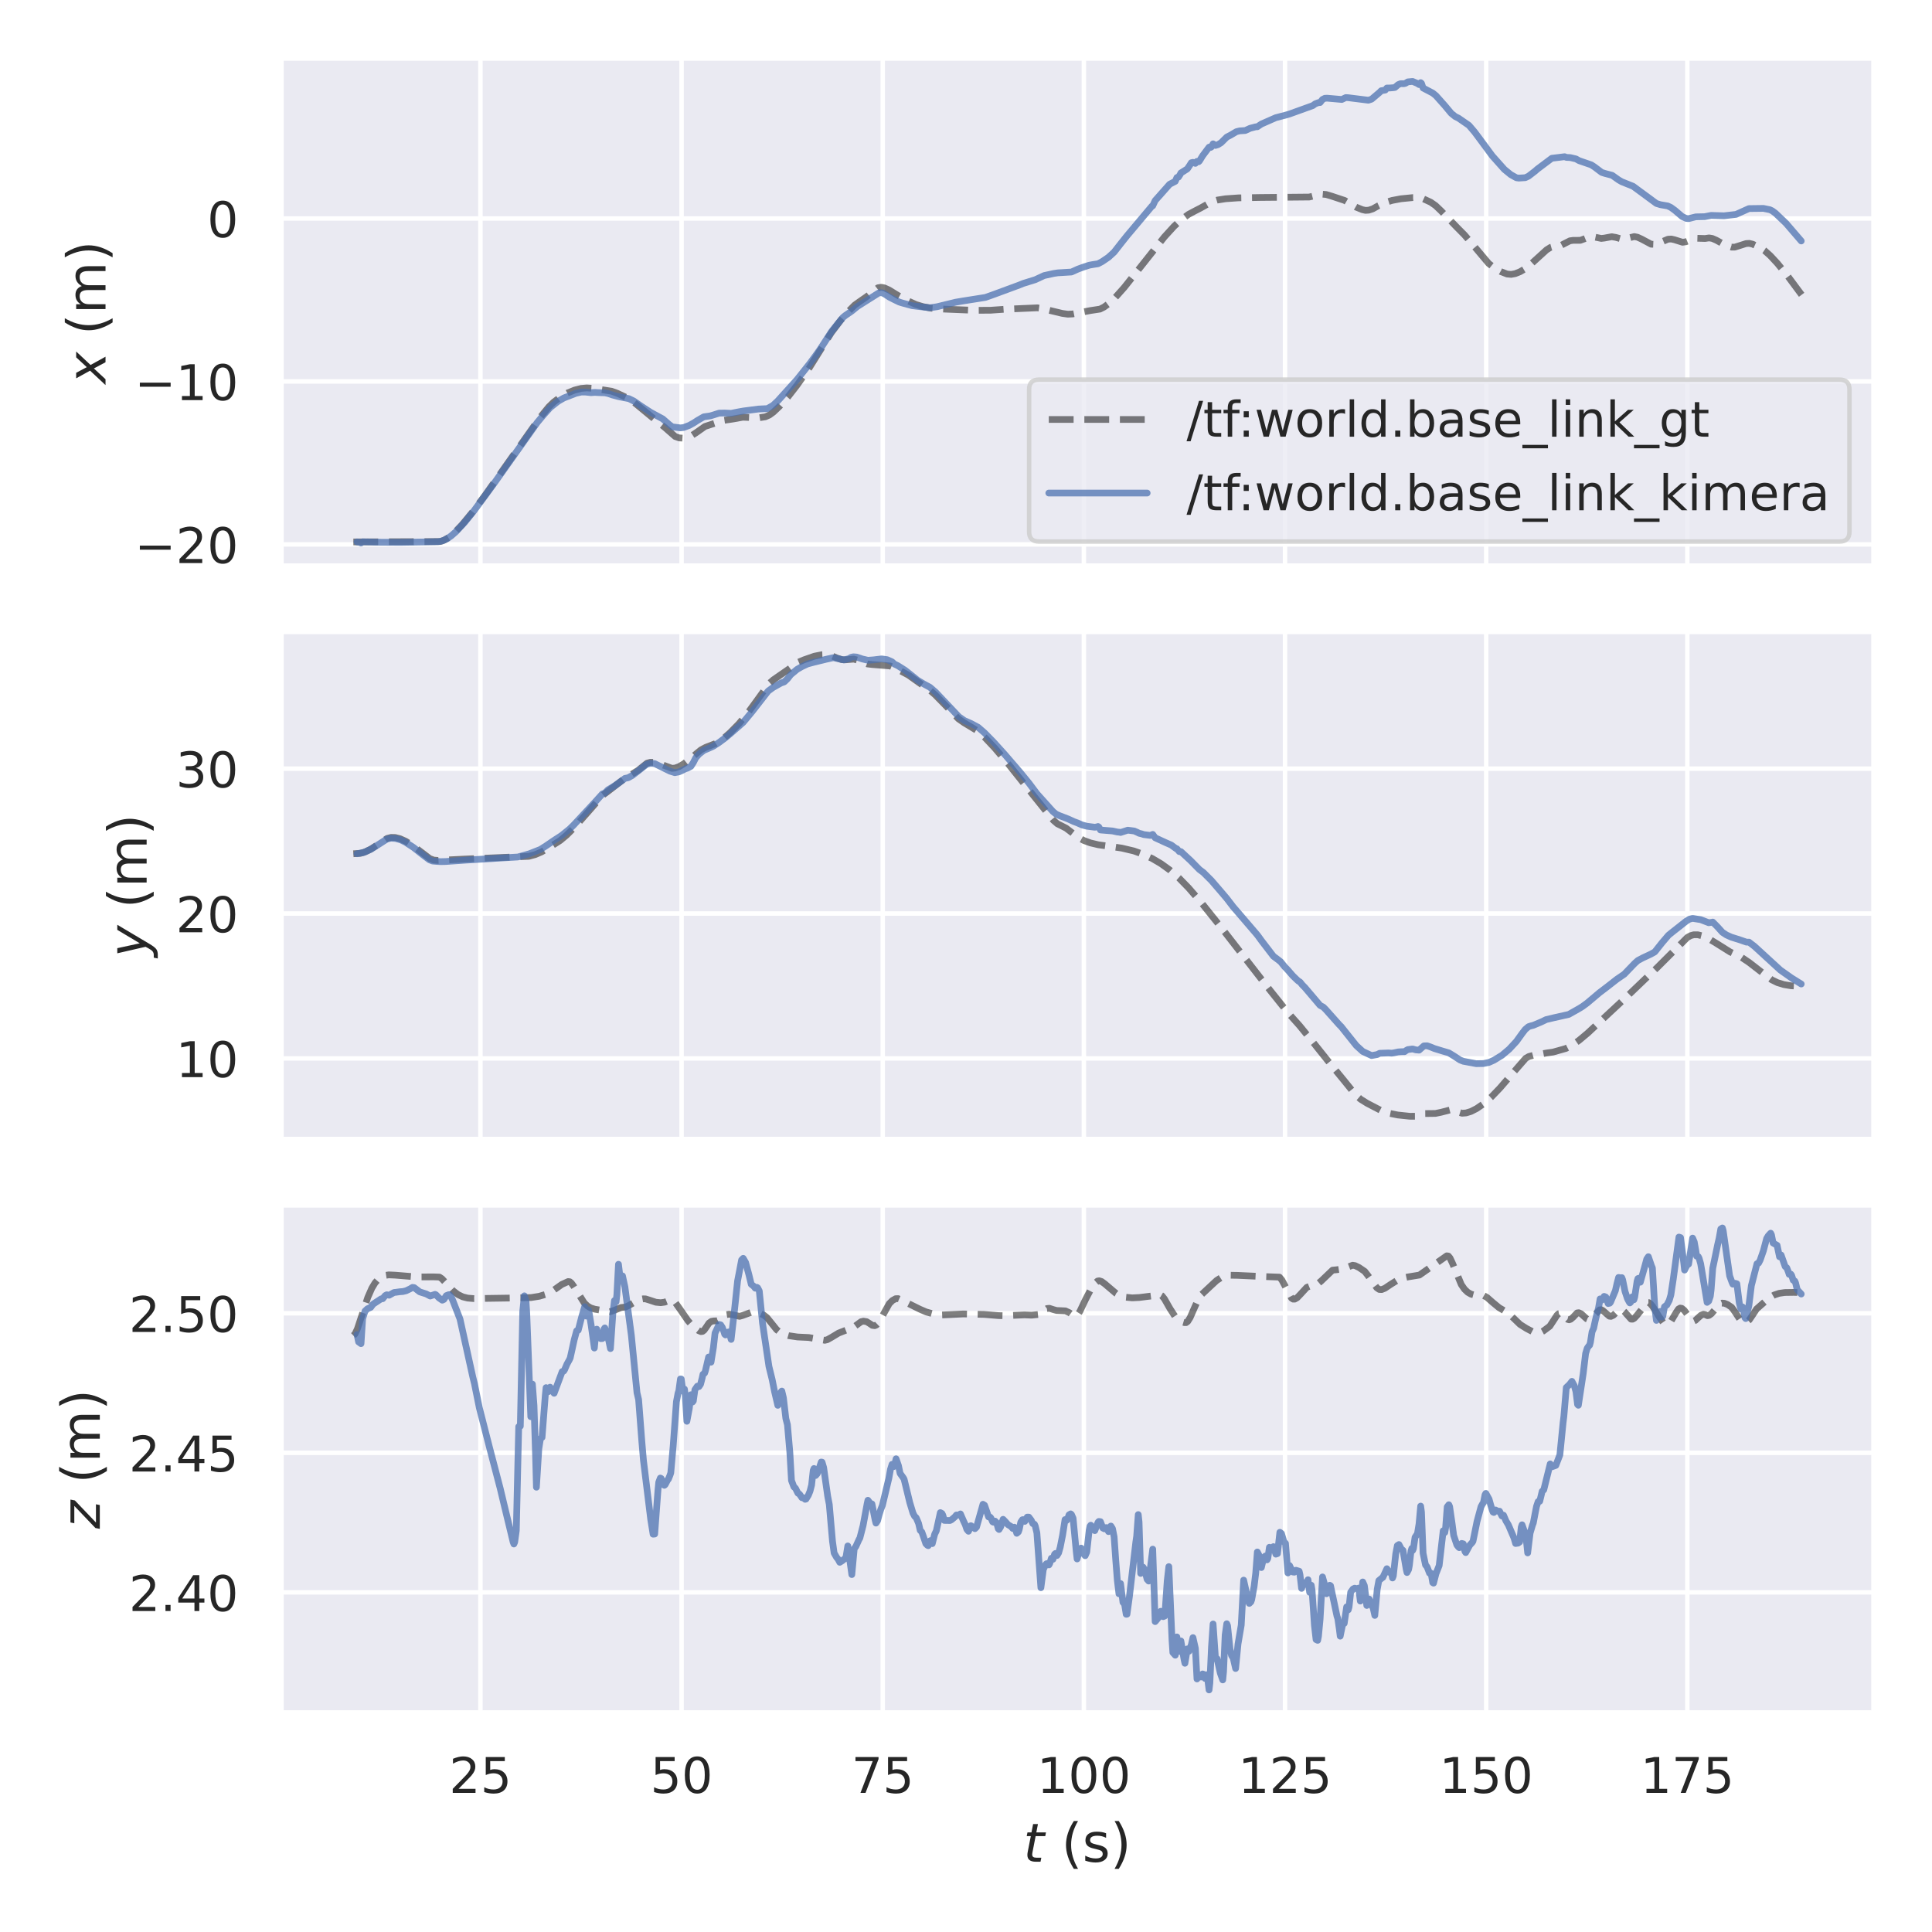 <?xml version="1.0" encoding="utf-8" standalone="no"?>
<!DOCTYPE svg PUBLIC "-//W3C//DTD SVG 1.1//EN"
  "http://www.w3.org/Graphics/SVG/1.1/DTD/svg11.dtd">
<!-- Created with matplotlib (https://matplotlib.org/) -->
<svg height="432pt" version="1.1" viewBox="0 0 432 432" width="432pt" xmlns="http://www.w3.org/2000/svg" xmlns:xlink="http://www.w3.org/1999/xlink">
 <defs>
  <style type="text/css">*{stroke-linecap:butt;stroke-linejoin:round;}</style>
 </defs>
 <g id="figure_1">
  <g id="patch_1">
   <path d="M 0 432 
L 432 432 
L 432 0 
L 0 0 
z
" style="fill:#ffffff;"/>
  </g>
  <g id="axes_1">
   <g id="patch_2">
    <path d="M 62.82 126.591 
L 419.04 126.591 
L 419.04 12.96 
L 62.82 12.96 
z
" style="fill:#eaeaf2;"/>
   </g>
   <g id="matplotlib.axis_1">
    <g id="xtick_1">
     <g id="line2d_1">
      <path clip-path="url(#pbac9fc23f0)" d="M 107.428 126.591 
L 107.428 12.96 
" style="fill:none;stroke:#ffffff;stroke-linecap:round;"/>
     </g>
    </g>
    <g id="xtick_2">
     <g id="line2d_2">
      <path clip-path="url(#pbac9fc23f0)" d="M 152.406 126.591 
L 152.406 12.96 
" style="fill:none;stroke:#ffffff;stroke-linecap:round;"/>
     </g>
    </g>
    <g id="xtick_3">
     <g id="line2d_3">
      <path clip-path="url(#pbac9fc23f0)" d="M 197.383 126.591 
L 197.383 12.96 
" style="fill:none;stroke:#ffffff;stroke-linecap:round;"/>
     </g>
    </g>
    <g id="xtick_4">
     <g id="line2d_4">
      <path clip-path="url(#pbac9fc23f0)" d="M 242.36 126.591 
L 242.36 12.96 
" style="fill:none;stroke:#ffffff;stroke-linecap:round;"/>
     </g>
    </g>
    <g id="xtick_5">
     <g id="line2d_5">
      <path clip-path="url(#pbac9fc23f0)" d="M 287.338 126.591 
L 287.338 12.96 
" style="fill:none;stroke:#ffffff;stroke-linecap:round;"/>
     </g>
    </g>
    <g id="xtick_6">
     <g id="line2d_6">
      <path clip-path="url(#pbac9fc23f0)" d="M 332.315 126.591 
L 332.315 12.96 
" style="fill:none;stroke:#ffffff;stroke-linecap:round;"/>
     </g>
    </g>
    <g id="xtick_7">
     <g id="line2d_7">
      <path clip-path="url(#pbac9fc23f0)" d="M 377.292 126.591 
L 377.292 12.96 
" style="fill:none;stroke:#ffffff;stroke-linecap:round;"/>
     </g>
    </g>
   </g>
   <g id="matplotlib.axis_2">
    <g id="ytick_1">
     <g id="line2d_8">
      <path clip-path="url(#pbac9fc23f0)" d="M 62.82 121.728 
L 419.04 121.728 
" style="fill:none;stroke:#ffffff;stroke-linecap:round;"/>
     </g>
     <g id="text_1">
      <!-- −20 -->
      <g style="fill:#262626;" transform="translate(30.105 125.907)scale(0.11 -0.11)">
       <defs>
        <path d="M 10.594 35.5 
L 73.188 35.5 
L 73.188 27.203 
L 10.594 27.203 
z
" id="DejaVuSans-8722"/>
        <path d="M 19.188 8.297 
L 53.609 8.297 
L 53.609 0 
L 7.328 0 
L 7.328 8.297 
Q 12.938 14.109 22.625 23.891 
Q 32.328 33.688 34.812 36.531 
Q 39.547 41.844 41.422 45.531 
Q 43.312 49.219 43.312 52.781 
Q 43.312 58.594 39.234 62.25 
Q 35.156 65.922 28.609 65.922 
Q 23.969 65.922 18.812 64.312 
Q 13.672 62.703 7.812 59.422 
L 7.812 69.391 
Q 13.766 71.781 18.938 73 
Q 24.125 74.219 28.422 74.219 
Q 39.75 74.219 46.484 68.547 
Q 53.219 62.891 53.219 53.422 
Q 53.219 48.922 51.531 44.891 
Q 49.859 40.875 45.406 35.406 
Q 44.188 33.984 37.641 27.219 
Q 31.109 20.453 19.188 8.297 
z
" id="DejaVuSans-50"/>
        <path d="M 31.781 66.406 
Q 24.172 66.406 20.328 58.906 
Q 16.5 51.422 16.5 36.375 
Q 16.5 21.391 20.328 13.891 
Q 24.172 6.391 31.781 6.391 
Q 39.453 6.391 43.281 13.891 
Q 47.125 21.391 47.125 36.375 
Q 47.125 51.422 43.281 58.906 
Q 39.453 66.406 31.781 66.406 
z
M 31.781 74.219 
Q 44.047 74.219 50.516 64.516 
Q 56.984 54.828 56.984 36.375 
Q 56.984 17.969 50.516 8.266 
Q 44.047 -1.422 31.781 -1.422 
Q 19.531 -1.422 13.062 8.266 
Q 6.594 17.969 6.594 36.375 
Q 6.594 54.828 13.062 64.516 
Q 19.531 74.219 31.781 74.219 
z
" id="DejaVuSans-48"/>
       </defs>
       <use xlink:href="#DejaVuSans-8722"/>
       <use x="83.789" xlink:href="#DejaVuSans-50"/>
       <use x="147.412" xlink:href="#DejaVuSans-48"/>
      </g>
     </g>
    </g>
    <g id="ytick_2">
     <g id="line2d_9">
      <path clip-path="url(#pbac9fc23f0)" d="M 62.82 85.287 
L 419.04 85.287 
" style="fill:none;stroke:#ffffff;stroke-linecap:round;"/>
     </g>
     <g id="text_2">
      <!-- −10 -->
      <g style="fill:#262626;" transform="translate(30.105 89.466)scale(0.11 -0.11)">
       <defs>
        <path d="M 12.406 8.297 
L 28.516 8.297 
L 28.516 63.922 
L 10.984 60.406 
L 10.984 69.391 
L 28.422 72.906 
L 38.281 72.906 
L 38.281 8.297 
L 54.391 8.297 
L 54.391 0 
L 12.406 0 
z
" id="DejaVuSans-49"/>
       </defs>
       <use xlink:href="#DejaVuSans-8722"/>
       <use x="83.789" xlink:href="#DejaVuSans-49"/>
       <use x="147.412" xlink:href="#DejaVuSans-48"/>
      </g>
     </g>
    </g>
    <g id="ytick_3">
     <g id="line2d_10">
      <path clip-path="url(#pbac9fc23f0)" d="M 62.82 48.847 
L 419.04 48.847 
" style="fill:none;stroke:#ffffff;stroke-linecap:round;"/>
     </g>
     <g id="text_3">
      <!-- 0 -->
      <g style="fill:#262626;" transform="translate(46.321 53.026)scale(0.11 -0.11)">
       <use xlink:href="#DejaVuSans-48"/>
      </g>
     </g>
    </g>
    <g id="text_4">
     <!-- $x$ (m) -->
     <g style="fill:#262626;" transform="translate(23.609 85.796)rotate(-90)scale(0.12 -0.12)">
      <defs>
       <path d="M 60.016 54.688 
L 34.906 27.875 
L 50.297 0 
L 39.984 0 
L 28.422 21.688 
L 8.297 0 
L -2.594 0 
L 24.312 28.812 
L 10.016 54.688 
L 20.312 54.688 
L 30.812 34.906 
L 49.125 54.688 
z
" id="DejaVuSans-Oblique-120"/>
       <path id="DejaVuSans-32"/>
       <path d="M 31 75.875 
Q 24.469 64.656 21.281 53.656 
Q 18.109 42.672 18.109 31.391 
Q 18.109 20.125 21.312 9.062 
Q 24.516 -2 31 -13.188 
L 23.188 -13.188 
Q 15.875 -1.703 12.234 9.375 
Q 8.594 20.453 8.594 31.391 
Q 8.594 42.281 12.203 53.312 
Q 15.828 64.359 23.188 75.875 
z
" id="DejaVuSans-40"/>
       <path d="M 52 44.188 
Q 55.375 50.25 60.062 53.125 
Q 64.75 56 71.094 56 
Q 79.641 56 84.281 50.016 
Q 88.922 44.047 88.922 33.016 
L 88.922 0 
L 79.891 0 
L 79.891 32.719 
Q 79.891 40.578 77.094 44.375 
Q 74.312 48.188 68.609 48.188 
Q 61.625 48.188 57.562 43.547 
Q 53.516 38.922 53.516 30.906 
L 53.516 0 
L 44.484 0 
L 44.484 32.719 
Q 44.484 40.625 41.703 44.406 
Q 38.922 48.188 33.109 48.188 
Q 26.219 48.188 22.156 43.531 
Q 18.109 38.875 18.109 30.906 
L 18.109 0 
L 9.078 0 
L 9.078 54.688 
L 18.109 54.688 
L 18.109 46.188 
Q 21.188 51.219 25.484 53.609 
Q 29.781 56 35.688 56 
Q 41.656 56 45.828 52.969 
Q 50 49.953 52 44.188 
z
" id="DejaVuSans-109"/>
       <path d="M 8.016 75.875 
L 15.828 75.875 
Q 23.141 64.359 26.781 53.312 
Q 30.422 42.281 30.422 31.391 
Q 30.422 20.453 26.781 9.375 
Q 23.141 -1.703 15.828 -13.188 
L 8.016 -13.188 
Q 14.5 -2 17.703 9.062 
Q 20.906 20.125 20.906 31.391 
Q 20.906 42.672 17.703 53.656 
Q 14.5 64.656 8.016 75.875 
z
" id="DejaVuSans-41"/>
      </defs>
      <use transform="translate(0 0.125)" xlink:href="#DejaVuSans-Oblique-120"/>
      <use transform="translate(59.18 0.125)" xlink:href="#DejaVuSans-32"/>
      <use transform="translate(90.967 0.125)" xlink:href="#DejaVuSans-40"/>
      <use transform="translate(129.98 0.125)" xlink:href="#DejaVuSans-109"/>
      <use transform="translate(227.393 0.125)" xlink:href="#DejaVuSans-41"/>
     </g>
    </g>
   </g>
   <g id="line2d_11">
    <path clip-path="url(#pbac9fc23f0)" d="M 79.012 121.177 
L 98.442 121.087 
L 99.342 120.776 
L 100.421 120.116 
L 101.68 119.052 
L 103.3 117.361 
L 105.458 114.748 
L 108.517 110.667 
L 113.914 103.031 
L 120.751 93.372 
L 122.73 90.96 
L 123.809 89.912 
L 125.428 88.705 
L 126.868 87.881 
L 128.487 87.223 
L 129.926 86.857 
L 131.185 86.739 
L 132.625 86.83 
L 136.763 87.479 
L 138.022 87.934 
L 140.901 89.294 
L 142.34 90.431 
L 146.298 93.696 
L 148.637 95.562 
L 150.975 97.608 
L 151.875 97.92 
L 152.775 97.974 
L 153.674 97.805 
L 154.754 97.34 
L 155.833 96.63 
L 157.632 95.356 
L 161.77 94.009 
L 163.929 93.688 
L 166.088 93.294 
L 167.887 93.367 
L 169.866 93.396 
L 171.125 93.2 
L 172.025 92.806 
L 172.924 92.153 
L 174.364 90.782 
L 176.163 88.776 
L 178.142 86.234 
L 180.84 82.437 
L 183.359 78.406 
L 185.878 74.391 
L 188.037 71.543 
L 189.656 69.686 
L 191.095 68.236 
L 192.175 67.461 
L 193.794 66.34 
L 196.313 64.347 
L 197.032 64.231 
L 197.752 64.371 
L 198.831 64.86 
L 200.63 65.978 
L 202.969 67.248 
L 204.768 68.079 
L 206.387 68.572 
L 208.187 68.909 
L 210.705 69.099 
L 217.902 69.392 
L 221.5 69.37 
L 224.738 69.142 
L 231.935 68.831 
L 232.834 68.957 
L 237.512 70.076 
L 238.771 70.255 
L 239.851 70.202 
L 243.809 69.442 
L 245.967 69.114 
L 246.867 68.66 
L 247.946 67.869 
L 249.386 66.514 
L 251.365 64.295 
L 254.423 60.45 
L 260.36 52.977 
L 262.519 50.607 
L 264.138 49.113 
L 265.757 47.934 
L 267.197 47.163 
L 268.456 46.517 
L 270.975 45.102 
L 272.234 44.728 
L 274.033 44.446 
L 276.912 44.244 
L 281.769 44.16 
L 292.744 44.058 
L 295.442 43.397 
L 296.522 43.489 
L 297.781 43.864 
L 300.66 44.821 
L 301.919 45.554 
L 303.179 46.297 
L 304.618 46.88 
L 305.337 47.04 
L 306.057 46.993 
L 306.957 46.699 
L 308.216 45.993 
L 309.655 45.316 
L 311.274 44.817 
L 313.253 44.446 
L 315.952 44.179 
L 317.391 44.191 
L 318.291 44.468 
L 319.91 45.216 
L 320.99 45.967 
L 322.249 47.169 
L 325.847 50.905 
L 327.466 52.538 
L 329.625 55.063 
L 332.864 58.907 
L 334.123 59.901 
L 335.562 60.725 
L 337.001 61.279 
L 337.901 61.354 
L 338.801 61.191 
L 339.88 60.762 
L 341.139 60.02 
L 342.399 58.982 
L 345.817 55.869 
L 346.717 55.306 
L 347.436 55.109 
L 349.055 54.865 
L 349.955 54.394 
L 351.034 53.845 
L 351.754 53.74 
L 353.373 53.734 
L 354.273 53.406 
L 355.352 52.963 
L 356.072 52.908 
L 356.971 53.093 
L 358.051 53.314 
L 358.77 53.229 
L 360.39 52.929 
L 361.289 53.082 
L 362.728 53.481 
L 363.628 53.354 
L 365.427 52.899 
L 366.147 53.042 
L 367.046 53.449 
L 369.205 54.605 
L 369.925 54.633 
L 370.824 54.435 
L 371.904 53.936 
L 372.983 53.485 
L 373.703 53.446 
L 374.423 53.609 
L 376.222 54.17 
L 376.941 54.071 
L 377.841 53.711 
L 378.74 53.331 
L 379.46 53.275 
L 381.259 53.328 
L 382.159 53.198 
L 382.878 53.319 
L 383.778 53.716 
L 385.757 54.795 
L 387.196 55.265 
L 387.916 55.256 
L 388.815 54.976 
L 390.434 54.458 
L 391.154 54.421 
L 391.874 54.591 
L 393.493 55.326 
L 394.572 56.041 
L 395.832 57.167 
L 397.451 58.912 
L 399.79 61.798 
L 402.848 65.916 
L 402.848 65.916 
" style="fill:none;stroke:#000000;stroke-dasharray:5.55,2.4;stroke-dashoffset:0;stroke-opacity:0.5;stroke-width:1.5;"/>
   </g>
   <g id="line2d_12">
    <path clip-path="url(#pbac9fc23f0)" d="M 79.825 121.177 
L 80.364 121.254 
L 80.724 121.426 
L 81.084 121.149 
L 84.142 121.237 
L 89.54 121.273 
L 97.995 121.125 
L 98.895 120.947 
L 99.974 120.458 
L 100.874 119.83 
L 101.953 118.884 
L 103.932 116.749 
L 105.911 114.304 
L 110.229 108.432 
L 120.124 94.479 
L 121.564 92.754 
L 123.003 91.143 
L 124.802 89.721 
L 126.061 88.995 
L 128.76 87.945 
L 130.019 87.658 
L 130.919 87.669 
L 132.178 87.805 
L 132.718 87.76 
L 133.078 87.748 
L 133.797 87.791 
L 135.237 87.835 
L 135.956 87.985 
L 136.856 88.295 
L 138.295 88.683 
L 140.634 89.142 
L 141.713 89.673 
L 143.512 90.918 
L 145.491 92.206 
L 148.19 93.666 
L 149.629 94.923 
L 150.349 95.46 
L 150.889 95.516 
L 151.608 95.609 
L 152.148 95.678 
L 152.868 95.592 
L 154.127 95.119 
L 155.207 94.515 
L 155.926 94.037 
L 157.365 93.205 
L 158.805 92.998 
L 159.524 92.785 
L 160.784 92.38 
L 162.043 92.35 
L 163.482 92.42 
L 164.922 92.131 
L 166.181 91.903 
L 169.599 91.46 
L 171.578 91.365 
L 172.838 90.655 
L 173.917 89.64 
L 178.235 84.858 
L 181.113 81.229 
L 182.553 79.256 
L 183.452 77.981 
L 185.971 74.09 
L 187.41 72.283 
L 188.49 70.977 
L 189.029 70.54 
L 190.469 69.547 
L 191.728 68.515 
L 196.586 65.447 
L 197.305 65.485 
L 197.845 65.771 
L 198.924 66.473 
L 200.004 67.022 
L 201.083 67.541 
L 201.803 67.763 
L 203.962 68.352 
L 207.92 68.827 
L 209.539 68.584 
L 213.677 67.575 
L 215.296 67.301 
L 220.334 66.505 
L 221.953 65.935 
L 227.89 63.744 
L 228.789 63.377 
L 231.488 62.541 
L 233.467 61.619 
L 235.626 61.146 
L 236.525 61.009 
L 239.584 60.823 
L 241.023 60.173 
L 242.103 59.776 
L 243.542 59.303 
L 244.262 59.171 
L 245.521 58.976 
L 246.42 58.504 
L 247.86 57.526 
L 249.119 56.375 
L 250.558 54.536 
L 251.998 52.727 
L 257.575 46.093 
L 257.755 46.022 
L 258.294 44.851 
L 261.533 41.2 
L 262.792 40.548 
L 263.152 39.703 
L 263.512 39.592 
L 263.872 39.032 
L 264.052 38.677 
L 265.491 37.764 
L 266.031 36.96 
L 266.39 36.381 
L 266.75 36.299 
L 267.29 36.529 
L 267.65 36.085 
L 268.01 36.165 
L 268.189 36.011 
L 268.909 34.833 
L 270.348 32.915 
L 270.528 32.846 
L 270.708 32.961 
L 270.888 32.847 
L 271.248 32.16 
L 271.788 32.519 
L 272.327 32.353 
L 273.047 31.907 
L 274.306 30.658 
L 275.206 30.188 
L 276.465 29.444 
L 277.185 29.265 
L 278.444 29.187 
L 279.524 28.686 
L 280.783 28.358 
L 281.143 28.344 
L 282.042 27.738 
L 285.281 26.312 
L 287.44 25.753 
L 288.339 25.487 
L 293.557 23.609 
L 294.096 23.212 
L 294.816 22.937 
L 295.176 22.929 
L 295.716 22.238 
L 296.255 21.971 
L 296.795 21.957 
L 300.033 22.243 
L 300.933 21.813 
L 301.473 21.849 
L 305.97 22.411 
L 306.69 22.174 
L 308.489 20.652 
L 308.849 20.286 
L 309.748 20.139 
L 310.108 19.68 
L 310.828 19.67 
L 311.548 19.611 
L 311.907 19.558 
L 312.627 18.934 
L 313.167 18.708 
L 313.886 18.718 
L 314.246 18.642 
L 314.786 18.308 
L 315.865 18.206 
L 316.945 18.661 
L 317.305 18.906 
L 317.664 18.479 
L 317.844 18.633 
L 318.204 19.68 
L 320.363 20.809 
L 321.083 21.393 
L 323.062 23.612 
L 324.501 25.341 
L 325.401 26.066 
L 326.12 26.417 
L 328.459 28.03 
L 329.718 29.504 
L 330.978 31.196 
L 333.676 34.847 
L 336.375 37.876 
L 337.814 39.05 
L 339.074 39.752 
L 339.613 39.822 
L 341.053 39.733 
L 341.772 39.399 
L 343.212 38.292 
L 343.751 37.821 
L 346.99 35.389 
L 349.868 35.038 
L 350.228 35.192 
L 351.128 35.238 
L 352.387 35.533 
L 353.107 35.932 
L 355.805 36.86 
L 356.525 37.324 
L 358.144 38.549 
L 358.864 38.781 
L 360.483 39.204 
L 361.922 40.226 
L 362.642 40.644 
L 365.16 41.652 
L 370.378 45.496 
L 371.277 45.771 
L 372.897 46.046 
L 373.616 46.383 
L 374.516 47.039 
L 376.135 48.422 
L 377.034 48.837 
L 377.574 48.891 
L 379.193 48.489 
L 381.172 48.449 
L 382.612 48.163 
L 385.49 48.249 
L 388.189 47.939 
L 391.067 46.638 
L 394.306 46.598 
L 395.745 46.893 
L 396.285 47.151 
L 397.004 47.684 
L 399.343 49.911 
L 402.761 53.884 
L 402.761 53.884 
" style="fill:none;stroke:#4c72b0;stroke-linecap:round;stroke-opacity:0.75;stroke-width:1.5;"/>
   </g>
   <g id="patch_3">
    <path d="M 62.82 126.591 
L 62.82 12.96 
" style="fill:none;stroke:#ffffff;stroke-linecap:square;stroke-linejoin:miter;stroke-width:1.25;"/>
   </g>
   <g id="patch_4">
    <path d="M 419.04 126.591 
L 419.04 12.96 
" style="fill:none;stroke:#ffffff;stroke-linecap:square;stroke-linejoin:miter;stroke-width:1.25;"/>
   </g>
   <g id="patch_5">
    <path d="M 62.82 126.591 
L 419.04 126.591 
" style="fill:none;stroke:#ffffff;stroke-linecap:square;stroke-linejoin:miter;stroke-width:1.25;"/>
   </g>
   <g id="patch_6">
    <path d="M 62.82 12.96 
L 419.04 12.96 
" style="fill:none;stroke:#ffffff;stroke-linecap:square;stroke-linejoin:miter;stroke-width:1.25;"/>
   </g>
   <g id="legend_1">
    <g id="patch_7">
     <path d="M 232.312 121.091 
L 411.34 121.091 
Q 413.54 121.091 413.54 118.891 
L 413.54 87.088 
Q 413.54 84.888 411.34 84.888 
L 232.312 84.888 
Q 230.112 84.888 230.112 87.088 
L 230.112 118.891 
Q 230.112 121.091 232.312 121.091 
z
" style="fill:#eaeaf2;opacity:0.8;stroke:#cccccc;stroke-linejoin:miter;"/>
    </g>
    <g id="line2d_13">
     <path d="M 234.512 93.796 
L 256.512 93.796 
" style="fill:none;stroke:#000000;stroke-dasharray:5.55,2.4;stroke-dashoffset:0;stroke-opacity:0.5;stroke-width:1.5;"/>
    </g>
    <g id="line2d_14"/>
    <g id="text_5">
     <!-- /tf:world.base_link_gt -->
     <g style="fill:#262626;" transform="translate(265.312 97.646)scale(0.11 -0.11)">
      <defs>
       <path d="M 25.391 72.906 
L 33.688 72.906 
L 8.297 -9.281 
L 0 -9.281 
z
" id="DejaVuSans-47"/>
       <path d="M 18.312 70.219 
L 18.312 54.688 
L 36.812 54.688 
L 36.812 47.703 
L 18.312 47.703 
L 18.312 18.016 
Q 18.312 11.328 20.141 9.422 
Q 21.969 7.516 27.594 7.516 
L 36.812 7.516 
L 36.812 0 
L 27.594 0 
Q 17.188 0 13.234 3.875 
Q 9.281 7.766 9.281 18.016 
L 9.281 47.703 
L 2.688 47.703 
L 2.688 54.688 
L 9.281 54.688 
L 9.281 70.219 
z
" id="DejaVuSans-116"/>
       <path d="M 37.109 75.984 
L 37.109 68.5 
L 28.516 68.5 
Q 23.688 68.5 21.797 66.547 
Q 19.922 64.594 19.922 59.516 
L 19.922 54.688 
L 34.719 54.688 
L 34.719 47.703 
L 19.922 47.703 
L 19.922 0 
L 10.891 0 
L 10.891 47.703 
L 2.297 47.703 
L 2.297 54.688 
L 10.891 54.688 
L 10.891 58.5 
Q 10.891 67.625 15.141 71.797 
Q 19.391 75.984 28.609 75.984 
z
" id="DejaVuSans-102"/>
       <path d="M 11.719 12.406 
L 22.016 12.406 
L 22.016 0 
L 11.719 0 
z
M 11.719 51.703 
L 22.016 51.703 
L 22.016 39.312 
L 11.719 39.312 
z
" id="DejaVuSans-58"/>
       <path d="M 4.203 54.688 
L 13.188 54.688 
L 24.422 12.016 
L 35.594 54.688 
L 46.188 54.688 
L 57.422 12.016 
L 68.609 54.688 
L 77.594 54.688 
L 63.281 0 
L 52.688 0 
L 40.922 44.828 
L 29.109 0 
L 18.5 0 
z
" id="DejaVuSans-119"/>
       <path d="M 30.609 48.391 
Q 23.391 48.391 19.188 42.75 
Q 14.984 37.109 14.984 27.297 
Q 14.984 17.484 19.156 11.844 
Q 23.344 6.203 30.609 6.203 
Q 37.797 6.203 41.984 11.859 
Q 46.188 17.531 46.188 27.297 
Q 46.188 37.016 41.984 42.703 
Q 37.797 48.391 30.609 48.391 
z
M 30.609 56 
Q 42.328 56 49.016 48.375 
Q 55.719 40.766 55.719 27.297 
Q 55.719 13.875 49.016 6.219 
Q 42.328 -1.422 30.609 -1.422 
Q 18.844 -1.422 12.172 6.219 
Q 5.516 13.875 5.516 27.297 
Q 5.516 40.766 12.172 48.375 
Q 18.844 56 30.609 56 
z
" id="DejaVuSans-111"/>
       <path d="M 41.109 46.297 
Q 39.594 47.172 37.812 47.578 
Q 36.031 48 33.891 48 
Q 26.266 48 22.188 43.047 
Q 18.109 38.094 18.109 28.812 
L 18.109 0 
L 9.078 0 
L 9.078 54.688 
L 18.109 54.688 
L 18.109 46.188 
Q 20.953 51.172 25.484 53.578 
Q 30.031 56 36.531 56 
Q 37.453 56 38.578 55.875 
Q 39.703 55.766 41.062 55.516 
z
" id="DejaVuSans-114"/>
       <path d="M 9.422 75.984 
L 18.406 75.984 
L 18.406 0 
L 9.422 0 
z
" id="DejaVuSans-108"/>
       <path d="M 45.406 46.391 
L 45.406 75.984 
L 54.391 75.984 
L 54.391 0 
L 45.406 0 
L 45.406 8.203 
Q 42.578 3.328 38.25 0.953 
Q 33.938 -1.422 27.875 -1.422 
Q 17.969 -1.422 11.734 6.484 
Q 5.516 14.406 5.516 27.297 
Q 5.516 40.188 11.734 48.094 
Q 17.969 56 27.875 56 
Q 33.938 56 38.25 53.625 
Q 42.578 51.266 45.406 46.391 
z
M 14.797 27.297 
Q 14.797 17.391 18.875 11.75 
Q 22.953 6.109 30.078 6.109 
Q 37.203 6.109 41.297 11.75 
Q 45.406 17.391 45.406 27.297 
Q 45.406 37.203 41.297 42.844 
Q 37.203 48.484 30.078 48.484 
Q 22.953 48.484 18.875 42.844 
Q 14.797 37.203 14.797 27.297 
z
" id="DejaVuSans-100"/>
       <path d="M 10.688 12.406 
L 21 12.406 
L 21 0 
L 10.688 0 
z
" id="DejaVuSans-46"/>
       <path d="M 48.688 27.297 
Q 48.688 37.203 44.609 42.844 
Q 40.531 48.484 33.406 48.484 
Q 26.266 48.484 22.188 42.844 
Q 18.109 37.203 18.109 27.297 
Q 18.109 17.391 22.188 11.75 
Q 26.266 6.109 33.406 6.109 
Q 40.531 6.109 44.609 11.75 
Q 48.688 17.391 48.688 27.297 
z
M 18.109 46.391 
Q 20.953 51.266 25.266 53.625 
Q 29.594 56 35.594 56 
Q 45.562 56 51.781 48.094 
Q 58.016 40.188 58.016 27.297 
Q 58.016 14.406 51.781 6.484 
Q 45.562 -1.422 35.594 -1.422 
Q 29.594 -1.422 25.266 0.953 
Q 20.953 3.328 18.109 8.203 
L 18.109 0 
L 9.078 0 
L 9.078 75.984 
L 18.109 75.984 
z
" id="DejaVuSans-98"/>
       <path d="M 34.281 27.484 
Q 23.391 27.484 19.188 25 
Q 14.984 22.516 14.984 16.5 
Q 14.984 11.719 18.141 8.906 
Q 21.297 6.109 26.703 6.109 
Q 34.188 6.109 38.703 11.406 
Q 43.219 16.703 43.219 25.484 
L 43.219 27.484 
z
M 52.203 31.203 
L 52.203 0 
L 43.219 0 
L 43.219 8.297 
Q 40.141 3.328 35.547 0.953 
Q 30.953 -1.422 24.312 -1.422 
Q 15.922 -1.422 10.953 3.297 
Q 6 8.016 6 15.922 
Q 6 25.141 12.172 29.828 
Q 18.359 34.516 30.609 34.516 
L 43.219 34.516 
L 43.219 35.406 
Q 43.219 41.609 39.141 45 
Q 35.062 48.391 27.688 48.391 
Q 23 48.391 18.547 47.266 
Q 14.109 46.141 10.016 43.891 
L 10.016 52.203 
Q 14.938 54.109 19.578 55.047 
Q 24.219 56 28.609 56 
Q 40.484 56 46.344 49.844 
Q 52.203 43.703 52.203 31.203 
z
" id="DejaVuSans-97"/>
       <path d="M 44.281 53.078 
L 44.281 44.578 
Q 40.484 46.531 36.375 47.5 
Q 32.281 48.484 27.875 48.484 
Q 21.188 48.484 17.844 46.438 
Q 14.5 44.391 14.5 40.281 
Q 14.5 37.156 16.891 35.375 
Q 19.281 33.594 26.516 31.984 
L 29.594 31.297 
Q 39.156 29.25 43.188 25.516 
Q 47.219 21.781 47.219 15.094 
Q 47.219 7.469 41.188 3.016 
Q 35.156 -1.422 24.609 -1.422 
Q 20.219 -1.422 15.453 -0.562 
Q 10.688 0.297 5.422 2 
L 5.422 11.281 
Q 10.406 8.688 15.234 7.391 
Q 20.062 6.109 24.812 6.109 
Q 31.156 6.109 34.562 8.281 
Q 37.984 10.453 37.984 14.406 
Q 37.984 18.062 35.516 20.016 
Q 33.062 21.969 24.703 23.781 
L 21.578 24.516 
Q 13.234 26.266 9.516 29.906 
Q 5.812 33.547 5.812 39.891 
Q 5.812 47.609 11.281 51.797 
Q 16.75 56 26.812 56 
Q 31.781 56 36.172 55.266 
Q 40.578 54.547 44.281 53.078 
z
" id="DejaVuSans-115"/>
       <path d="M 56.203 29.594 
L 56.203 25.203 
L 14.891 25.203 
Q 15.484 15.922 20.484 11.062 
Q 25.484 6.203 34.422 6.203 
Q 39.594 6.203 44.453 7.469 
Q 49.312 8.734 54.109 11.281 
L 54.109 2.781 
Q 49.266 0.734 44.188 -0.344 
Q 39.109 -1.422 33.891 -1.422 
Q 20.797 -1.422 13.156 6.188 
Q 5.516 13.812 5.516 26.812 
Q 5.516 40.234 12.766 48.109 
Q 20.016 56 32.328 56 
Q 43.359 56 49.781 48.891 
Q 56.203 41.797 56.203 29.594 
z
M 47.219 32.234 
Q 47.125 39.594 43.094 43.984 
Q 39.062 48.391 32.422 48.391 
Q 24.906 48.391 20.391 44.141 
Q 15.875 39.891 15.188 32.172 
z
" id="DejaVuSans-101"/>
       <path d="M 50.984 -16.609 
L 50.984 -23.578 
L -0.984 -23.578 
L -0.984 -16.609 
z
" id="DejaVuSans-95"/>
       <path d="M 9.422 54.688 
L 18.406 54.688 
L 18.406 0 
L 9.422 0 
z
M 9.422 75.984 
L 18.406 75.984 
L 18.406 64.594 
L 9.422 64.594 
z
" id="DejaVuSans-105"/>
       <path d="M 54.891 33.016 
L 54.891 0 
L 45.906 0 
L 45.906 32.719 
Q 45.906 40.484 42.875 44.328 
Q 39.844 48.188 33.797 48.188 
Q 26.516 48.188 22.312 43.547 
Q 18.109 38.922 18.109 30.906 
L 18.109 0 
L 9.078 0 
L 9.078 54.688 
L 18.109 54.688 
L 18.109 46.188 
Q 21.344 51.125 25.703 53.562 
Q 30.078 56 35.797 56 
Q 45.219 56 50.047 50.172 
Q 54.891 44.344 54.891 33.016 
z
" id="DejaVuSans-110"/>
       <path d="M 9.078 75.984 
L 18.109 75.984 
L 18.109 31.109 
L 44.922 54.688 
L 56.391 54.688 
L 27.391 29.109 
L 57.625 0 
L 45.906 0 
L 18.109 26.703 
L 18.109 0 
L 9.078 0 
z
" id="DejaVuSans-107"/>
       <path d="M 45.406 27.984 
Q 45.406 37.75 41.375 43.109 
Q 37.359 48.484 30.078 48.484 
Q 22.859 48.484 18.828 43.109 
Q 14.797 37.75 14.797 27.984 
Q 14.797 18.266 18.828 12.891 
Q 22.859 7.516 30.078 7.516 
Q 37.359 7.516 41.375 12.891 
Q 45.406 18.266 45.406 27.984 
z
M 54.391 6.781 
Q 54.391 -7.172 48.188 -13.984 
Q 42 -20.797 29.203 -20.797 
Q 24.469 -20.797 20.266 -20.094 
Q 16.062 -19.391 12.109 -17.922 
L 12.109 -9.188 
Q 16.062 -11.328 19.922 -12.344 
Q 23.781 -13.375 27.781 -13.375 
Q 36.625 -13.375 41.016 -8.766 
Q 45.406 -4.156 45.406 5.172 
L 45.406 9.625 
Q 42.625 4.781 38.281 2.391 
Q 33.938 0 27.875 0 
Q 17.828 0 11.672 7.656 
Q 5.516 15.328 5.516 27.984 
Q 5.516 40.672 11.672 48.328 
Q 17.828 56 27.875 56 
Q 33.938 56 38.281 53.609 
Q 42.625 51.219 45.406 46.391 
L 45.406 54.688 
L 54.391 54.688 
z
" id="DejaVuSans-103"/>
      </defs>
      <use xlink:href="#DejaVuSans-47"/>
      <use x="33.691" xlink:href="#DejaVuSans-116"/>
      <use x="72.9" xlink:href="#DejaVuSans-102"/>
      <use x="104.48" xlink:href="#DejaVuSans-58"/>
      <use x="138.172" xlink:href="#DejaVuSans-119"/>
      <use x="219.959" xlink:href="#DejaVuSans-111"/>
      <use x="281.141" xlink:href="#DejaVuSans-114"/>
      <use x="322.254" xlink:href="#DejaVuSans-108"/>
      <use x="350.037" xlink:href="#DejaVuSans-100"/>
      <use x="413.514" xlink:href="#DejaVuSans-46"/>
      <use x="445.301" xlink:href="#DejaVuSans-98"/>
      <use x="508.777" xlink:href="#DejaVuSans-97"/>
      <use x="570.057" xlink:href="#DejaVuSans-115"/>
      <use x="622.156" xlink:href="#DejaVuSans-101"/>
      <use x="683.68" xlink:href="#DejaVuSans-95"/>
      <use x="733.68" xlink:href="#DejaVuSans-108"/>
      <use x="761.463" xlink:href="#DejaVuSans-105"/>
      <use x="789.246" xlink:href="#DejaVuSans-110"/>
      <use x="852.625" xlink:href="#DejaVuSans-107"/>
      <use x="910.535" xlink:href="#DejaVuSans-95"/>
      <use x="960.535" xlink:href="#DejaVuSans-103"/>
      <use x="1024.012" xlink:href="#DejaVuSans-116"/>
     </g>
    </g>
    <g id="line2d_15">
     <path d="M 234.512 110.248 
L 256.512 110.248 
" style="fill:none;stroke:#4c72b0;stroke-linecap:round;stroke-opacity:0.75;stroke-width:1.5;"/>
    </g>
    <g id="line2d_16"/>
    <g id="text_6">
     <!-- /tf:world.base_link_kimera -->
     <g style="fill:#262626;" transform="translate(265.312 114.098)scale(0.11 -0.11)">
      <use xlink:href="#DejaVuSans-47"/>
      <use x="33.691" xlink:href="#DejaVuSans-116"/>
      <use x="72.9" xlink:href="#DejaVuSans-102"/>
      <use x="104.48" xlink:href="#DejaVuSans-58"/>
      <use x="138.172" xlink:href="#DejaVuSans-119"/>
      <use x="219.959" xlink:href="#DejaVuSans-111"/>
      <use x="281.141" xlink:href="#DejaVuSans-114"/>
      <use x="322.254" xlink:href="#DejaVuSans-108"/>
      <use x="350.037" xlink:href="#DejaVuSans-100"/>
      <use x="413.514" xlink:href="#DejaVuSans-46"/>
      <use x="445.301" xlink:href="#DejaVuSans-98"/>
      <use x="508.777" xlink:href="#DejaVuSans-97"/>
      <use x="570.057" xlink:href="#DejaVuSans-115"/>
      <use x="622.156" xlink:href="#DejaVuSans-101"/>
      <use x="683.68" xlink:href="#DejaVuSans-95"/>
      <use x="733.68" xlink:href="#DejaVuSans-108"/>
      <use x="761.463" xlink:href="#DejaVuSans-105"/>
      <use x="789.246" xlink:href="#DejaVuSans-110"/>
      <use x="852.625" xlink:href="#DejaVuSans-107"/>
      <use x="910.535" xlink:href="#DejaVuSans-95"/>
      <use x="960.535" xlink:href="#DejaVuSans-107"/>
      <use x="1018.445" xlink:href="#DejaVuSans-105"/>
      <use x="1046.229" xlink:href="#DejaVuSans-109"/>
      <use x="1143.641" xlink:href="#DejaVuSans-101"/>
      <use x="1205.164" xlink:href="#DejaVuSans-114"/>
      <use x="1246.277" xlink:href="#DejaVuSans-97"/>
     </g>
    </g>
   </g>
  </g>
  <g id="axes_2">
   <g id="patch_8">
    <path d="M 62.82 254.816 
L 419.04 254.816 
L 419.04 141.184 
L 62.82 141.184 
z
" style="fill:#eaeaf2;"/>
   </g>
   <g id="matplotlib.axis_3">
    <g id="xtick_8">
     <g id="line2d_17">
      <path clip-path="url(#p791964b4b1)" d="M 107.428 254.816 
L 107.428 141.184 
" style="fill:none;stroke:#ffffff;stroke-linecap:round;"/>
     </g>
    </g>
    <g id="xtick_9">
     <g id="line2d_18">
      <path clip-path="url(#p791964b4b1)" d="M 152.406 254.816 
L 152.406 141.184 
" style="fill:none;stroke:#ffffff;stroke-linecap:round;"/>
     </g>
    </g>
    <g id="xtick_10">
     <g id="line2d_19">
      <path clip-path="url(#p791964b4b1)" d="M 197.383 254.816 
L 197.383 141.184 
" style="fill:none;stroke:#ffffff;stroke-linecap:round;"/>
     </g>
    </g>
    <g id="xtick_11">
     <g id="line2d_20">
      <path clip-path="url(#p791964b4b1)" d="M 242.36 254.816 
L 242.36 141.184 
" style="fill:none;stroke:#ffffff;stroke-linecap:round;"/>
     </g>
    </g>
    <g id="xtick_12">
     <g id="line2d_21">
      <path clip-path="url(#p791964b4b1)" d="M 287.338 254.816 
L 287.338 141.184 
" style="fill:none;stroke:#ffffff;stroke-linecap:round;"/>
     </g>
    </g>
    <g id="xtick_13">
     <g id="line2d_22">
      <path clip-path="url(#p791964b4b1)" d="M 332.315 254.816 
L 332.315 141.184 
" style="fill:none;stroke:#ffffff;stroke-linecap:round;"/>
     </g>
    </g>
    <g id="xtick_14">
     <g id="line2d_23">
      <path clip-path="url(#p791964b4b1)" d="M 377.292 254.816 
L 377.292 141.184 
" style="fill:none;stroke:#ffffff;stroke-linecap:round;"/>
     </g>
    </g>
   </g>
   <g id="matplotlib.axis_4">
    <g id="ytick_4">
     <g id="line2d_24">
      <path clip-path="url(#p791964b4b1)" d="M 62.82 236.665 
L 419.04 236.665 
" style="fill:none;stroke:#ffffff;stroke-linecap:round;"/>
     </g>
     <g id="text_7">
      <!-- 10 -->
      <g style="fill:#262626;" transform="translate(39.322 240.844)scale(0.11 -0.11)">
       <use xlink:href="#DejaVuSans-49"/>
       <use x="63.623" xlink:href="#DejaVuSans-48"/>
      </g>
     </g>
    </g>
    <g id="ytick_5">
     <g id="line2d_25">
      <path clip-path="url(#p791964b4b1)" d="M 62.82 204.27 
L 419.04 204.27 
" style="fill:none;stroke:#ffffff;stroke-linecap:round;"/>
     </g>
     <g id="text_8">
      <!-- 20 -->
      <g style="fill:#262626;" transform="translate(39.322 208.449)scale(0.11 -0.11)">
       <use xlink:href="#DejaVuSans-50"/>
       <use x="63.623" xlink:href="#DejaVuSans-48"/>
      </g>
     </g>
    </g>
    <g id="ytick_6">
     <g id="line2d_26">
      <path clip-path="url(#p791964b4b1)" d="M 62.82 171.874 
L 419.04 171.874 
" style="fill:none;stroke:#ffffff;stroke-linecap:round;"/>
     </g>
     <g id="text_9">
      <!-- 30 -->
      <g style="fill:#262626;" transform="translate(39.322 176.053)scale(0.11 -0.11)">
       <defs>
        <path d="M 40.578 39.312 
Q 47.656 37.797 51.625 33 
Q 55.609 28.219 55.609 21.188 
Q 55.609 10.406 48.188 4.484 
Q 40.766 -1.422 27.094 -1.422 
Q 22.516 -1.422 17.656 -0.516 
Q 12.797 0.391 7.625 2.203 
L 7.625 11.719 
Q 11.719 9.328 16.594 8.109 
Q 21.484 6.891 26.812 6.891 
Q 36.078 6.891 40.938 10.547 
Q 45.797 14.203 45.797 21.188 
Q 45.797 27.641 41.281 31.266 
Q 36.766 34.906 28.719 34.906 
L 20.219 34.906 
L 20.219 43.016 
L 29.109 43.016 
Q 36.375 43.016 40.234 45.922 
Q 44.094 48.828 44.094 54.297 
Q 44.094 59.906 40.109 62.906 
Q 36.141 65.922 28.719 65.922 
Q 24.656 65.922 20.016 65.031 
Q 15.375 64.156 9.812 62.312 
L 9.812 71.094 
Q 15.438 72.656 20.344 73.438 
Q 25.25 74.219 29.594 74.219 
Q 40.828 74.219 47.359 69.109 
Q 53.906 64.016 53.906 55.328 
Q 53.906 49.266 50.438 45.094 
Q 46.969 40.922 40.578 39.312 
z
" id="DejaVuSans-51"/>
       </defs>
       <use xlink:href="#DejaVuSans-51"/>
       <use x="63.623" xlink:href="#DejaVuSans-48"/>
      </g>
     </g>
    </g>
    <g id="text_10">
     <!-- $y$ (m) -->
     <g style="fill:#262626;" transform="translate(32.803 214.02)rotate(-90)scale(0.12 -0.12)">
      <defs>
       <path d="M 24.812 -5.078 
Q 18.562 -15.578 14.625 -18.188 
Q 10.688 -20.797 4.594 -20.797 
L -2.484 -20.797 
L -0.984 -13.281 
L 4.203 -13.281 
Q 7.953 -13.281 10.594 -11.234 
Q 13.234 -9.188 16.5 -3.219 
L 19.281 2 
L 7.172 54.688 
L 16.703 54.688 
L 25.781 12.797 
L 50.875 54.688 
L 60.297 54.688 
z
" id="DejaVuSans-Oblique-121"/>
      </defs>
      <use transform="translate(0 0.125)" xlink:href="#DejaVuSans-Oblique-121"/>
      <use transform="translate(59.18 0.125)" xlink:href="#DejaVuSans-32"/>
      <use transform="translate(90.967 0.125)" xlink:href="#DejaVuSans-40"/>
      <use transform="translate(129.98 0.125)" xlink:href="#DejaVuSans-109"/>
      <use transform="translate(227.393 0.125)" xlink:href="#DejaVuSans-41"/>
     </g>
    </g>
   </g>
   <g id="line2d_27">
    <path clip-path="url(#p791964b4b1)" d="M 79.012 190.901 
L 80.631 190.801 
L 81.71 190.458 
L 82.97 189.831 
L 84.589 188.774 
L 86.568 187.465 
L 87.468 187.245 
L 88.367 187.267 
L 89.447 187.537 
L 90.706 188.104 
L 92.325 189.108 
L 94.484 190.753 
L 96.103 191.988 
L 97.003 192.323 
L 97.902 192.39 
L 104.019 192.086 
L 118.232 191.477 
L 119.671 191.093 
L 121.111 190.478 
L 122.55 189.617 
L 123.989 188.744 
L 125.248 187.943 
L 126.688 186.743 
L 128.487 184.948 
L 131.185 181.9 
L 134.784 177.804 
L 136.043 176.867 
L 137.842 175.478 
L 139.281 174.365 
L 142.7 172.233 
L 144.679 170.652 
L 145.398 170.45 
L 146.298 170.458 
L 147.377 170.745 
L 150.256 171.8 
L 150.975 171.73 
L 151.875 171.405 
L 152.954 170.754 
L 154.394 169.6 
L 156.733 167.681 
L 157.812 167.108 
L 159.971 166.269 
L 161.77 165.133 
L 163.209 163.872 
L 165.188 161.866 
L 166.987 159.718 
L 169.146 156.771 
L 172.025 152.787 
L 172.924 152.01 
L 176.523 149.516 
L 178.502 148.079 
L 179.761 147.54 
L 182.1 146.727 
L 183.719 146.402 
L 184.798 146.364 
L 185.878 146.592 
L 187.137 147.131 
L 188.217 147.496 
L 188.936 147.545 
L 190.915 147.381 
L 191.815 147.641 
L 193.974 148.466 
L 195.053 148.589 
L 199.011 148.909 
L 200.271 149.421 
L 203.149 150.965 
L 206.387 153.273 
L 207.647 154.107 
L 209.086 155.342 
L 211.065 157.362 
L 214.303 160.724 
L 215.563 161.608 
L 218.621 163.457 
L 220.24 164.928 
L 222.399 167.224 
L 225.458 170.825 
L 230.855 177.592 
L 235.533 183.416 
L 236.432 184.196 
L 237.512 184.731 
L 238.411 185.197 
L 239.491 186.025 
L 241.11 187.274 
L 242.369 187.946 
L 243.809 188.475 
L 245.608 188.899 
L 247.946 189.215 
L 250.825 189.639 
L 253.524 190.274 
L 255.503 190.975 
L 257.662 191.977 
L 259.641 193.146 
L 261.62 194.578 
L 263.599 196.308 
L 265.757 198.523 
L 268.456 201.634 
L 272.954 207.25 
L 283.928 221.357 
L 288.066 226.528 
L 290.585 229.347 
L 293.643 233.098 
L 297.242 237.604 
L 300.48 241.548 
L 303.179 244.887 
L 304.258 245.804 
L 305.697 246.701 
L 308.936 248.384 
L 310.555 248.917 
L 312.534 249.314 
L 315.232 249.6 
L 316.672 249.597 
L 317.751 249.259 
L 318.651 248.992 
L 319.91 248.984 
L 320.99 248.964 
L 322.249 248.703 
L 324.228 248.188 
L 324.948 248.322 
L 326.927 248.924 
L 327.826 248.854 
L 328.906 248.524 
L 330.165 247.885 
L 331.784 246.778 
L 333.403 245.354 
L 335.382 243.297 
L 338.261 239.954 
L 341.139 236.646 
L 341.859 236.235 
L 342.759 235.992 
L 344.378 235.713 
L 345.817 235.452 
L 347.256 235.251 
L 350.135 234.438 
L 351.394 233.796 
L 353.013 232.678 
L 354.992 231.024 
L 358.231 228.011 
L 363.088 223.481 
L 367.946 218.825 
L 370.465 216.439 
L 377.301 209.612 
L 378.021 209.213 
L 378.74 209.017 
L 379.64 209.02 
L 380.719 209.291 
L 381.979 209.844 
L 383.778 210.925 
L 386.836 212.846 
L 389.355 214.03 
L 391.154 215.241 
L 393.853 217.337 
L 396.192 219.108 
L 397.451 219.717 
L 398.89 220.158 
L 400.509 220.423 
L 402.668 220.538 
L 402.848 220.539 
L 402.848 220.539 
" style="fill:none;stroke:#000000;stroke-dasharray:5.55,2.4;stroke-dashoffset:0;stroke-opacity:0.5;stroke-width:1.5;"/>
   </g>
   <g id="line2d_28">
    <path clip-path="url(#p791964b4b1)" d="M 79.825 190.901 
L 80.904 190.683 
L 81.264 190.643 
L 82.883 189.928 
L 84.682 188.797 
L 86.481 187.635 
L 87.381 187.414 
L 88.46 187.484 
L 89.54 187.776 
L 90.619 188.292 
L 92.418 189.466 
L 94.757 191.304 
L 96.016 192.256 
L 96.736 192.528 
L 97.636 192.612 
L 98.535 192.661 
L 99.615 192.64 
L 104.112 192.328 
L 115.806 191.625 
L 118.325 190.919 
L 120.844 189.93 
L 122.103 189.126 
L 123.902 187.9 
L 125.522 186.855 
L 127.321 185.41 
L 128.22 184.535 
L 133.078 179.313 
L 134.697 177.526 
L 135.237 177.331 
L 135.956 176.602 
L 136.856 176.067 
L 137.575 175.615 
L 138.295 175.103 
L 139.375 174.327 
L 139.734 174.051 
L 140.454 173.906 
L 141.354 173.413 
L 142.433 172.587 
L 144.592 170.888 
L 145.491 170.664 
L 146.391 170.752 
L 149.809 172.434 
L 150.889 172.768 
L 151.788 172.6 
L 152.508 172.292 
L 153.228 171.915 
L 153.767 171.745 
L 154.487 171.354 
L 155.027 170.515 
L 155.566 169.452 
L 156.286 168.636 
L 157.365 167.788 
L 158.625 167.254 
L 159.524 166.837 
L 160.784 166.022 
L 162.223 164.947 
L 163.482 163.889 
L 166.181 161.525 
L 168.16 159.142 
L 171.758 154.526 
L 172.838 153.738 
L 174.637 152.725 
L 175.356 152.474 
L 176.076 151.785 
L 176.796 150.863 
L 178.235 149.669 
L 179.314 149.049 
L 180.574 148.46 
L 181.833 148.121 
L 184.712 147.416 
L 186.331 147.057 
L 188.67 147.557 
L 189.749 147.302 
L 190.289 146.989 
L 190.829 146.859 
L 191.548 146.92 
L 192.808 147.348 
L 194.067 147.638 
L 195.326 147.545 
L 197.125 147.331 
L 198.385 147.509 
L 199.464 147.992 
L 200.004 148.497 
L 200.724 148.832 
L 202.343 149.849 
L 203.962 151.126 
L 205.221 152.141 
L 206.661 152.993 
L 207.92 153.669 
L 209.179 154.75 
L 210.259 155.893 
L 214.397 160.265 
L 215.656 161.139 
L 217.095 161.762 
L 218.714 162.627 
L 220.154 163.88 
L 222.133 165.897 
L 224.651 168.678 
L 228.07 172.643 
L 230.049 175.065 
L 231.848 177.463 
L 235.446 181.472 
L 236.166 182.055 
L 236.885 182.373 
L 238.864 183.135 
L 240.124 183.713 
L 240.843 183.976 
L 241.923 184.452 
L 243.002 184.742 
L 244.801 184.973 
L 245.341 184.875 
L 245.521 184.804 
L 245.701 184.933 
L 246.061 185.586 
L 248.759 185.806 
L 249.839 186.041 
L 250.378 186.091 
L 250.558 186.149 
L 252.178 185.628 
L 253.617 185.815 
L 254.336 186.126 
L 254.696 186.318 
L 255.236 186.444 
L 255.776 186.619 
L 257.215 186.799 
L 257.755 186.575 
L 258.294 187.328 
L 260.633 188.404 
L 261.893 188.957 
L 262.432 189.357 
L 262.972 189.749 
L 263.152 189.784 
L 263.692 190.421 
L 264.052 190.421 
L 266.21 192.417 
L 268.189 194.43 
L 269.089 195.104 
L 270.888 196.9 
L 273.047 199.411 
L 274.306 200.895 
L 275.746 202.772 
L 277.725 205.071 
L 280.963 208.849 
L 281.323 209.304 
L 282.042 210.298 
L 284.741 213.817 
L 285.641 214.49 
L 286.36 215.053 
L 287.26 216.172 
L 287.8 216.731 
L 288.159 217.13 
L 289.059 218.17 
L 289.958 219.042 
L 290.318 219.372 
L 290.678 219.578 
L 291.218 220.245 
L 291.758 220.786 
L 295.176 224.81 
L 295.895 225.192 
L 296.435 225.731 
L 299.494 229.165 
L 299.853 229.51 
L 303.272 233.792 
L 304.711 235.105 
L 306.69 236.028 
L 307.949 235.798 
L 308.489 235.518 
L 310.468 235.44 
L 311.188 235.492 
L 311.727 235.409 
L 312.627 235.214 
L 313.347 235.165 
L 314.066 235.155 
L 314.426 234.894 
L 314.786 234.689 
L 315.865 234.549 
L 316.225 234.653 
L 316.585 234.752 
L 317.305 234.818 
L 318.384 233.866 
L 319.104 233.836 
L 319.823 234.085 
L 320.723 234.452 
L 322.522 235.004 
L 323.961 235.426 
L 325.041 236.081 
L 326.48 237.021 
L 327.2 237.302 
L 330.078 237.84 
L 331.697 237.809 
L 332.957 237.549 
L 334.036 237.067 
L 335.835 235.971 
L 337.454 234.606 
L 339.074 232.864 
L 340.333 231.109 
L 341.053 230.177 
L 341.772 229.571 
L 342.312 229.39 
L 342.852 229.259 
L 344.651 228.5 
L 345.73 227.98 
L 347.529 227.553 
L 350.768 226.829 
L 351.847 226.223 
L 353.107 225.51 
L 353.826 225.067 
L 354.906 224.274 
L 357.604 221.998 
L 359.583 220.49 
L 361.562 218.943 
L 363.181 217.84 
L 365.52 215.41 
L 366.24 214.764 
L 367.319 214.191 
L 369.118 213.352 
L 370.018 212.848 
L 371.637 210.803 
L 373.076 209.118 
L 373.976 208.39 
L 377.034 205.982 
L 377.754 205.529 
L 378.474 205.351 
L 380.273 205.639 
L 382.072 206.324 
L 382.792 206.233 
L 382.971 206.176 
L 384.051 207.266 
L 385.13 208.467 
L 386.03 209.055 
L 387.109 209.545 
L 387.649 209.714 
L 388.189 209.887 
L 388.729 210.047 
L 390.528 210.668 
L 391.067 210.663 
L 392.327 211.627 
L 398.084 216.907 
L 400.603 218.686 
L 402.761 220.027 
L 402.761 220.027 
" style="fill:none;stroke:#4c72b0;stroke-linecap:round;stroke-opacity:0.75;stroke-width:1.5;"/>
   </g>
   <g id="patch_9">
    <path d="M 62.82 254.816 
L 62.82 141.184 
" style="fill:none;stroke:#ffffff;stroke-linecap:square;stroke-linejoin:miter;stroke-width:1.25;"/>
   </g>
   <g id="patch_10">
    <path d="M 419.04 254.816 
L 419.04 141.184 
" style="fill:none;stroke:#ffffff;stroke-linecap:square;stroke-linejoin:miter;stroke-width:1.25;"/>
   </g>
   <g id="patch_11">
    <path d="M 62.82 254.816 
L 419.04 254.816 
" style="fill:none;stroke:#ffffff;stroke-linecap:square;stroke-linejoin:miter;stroke-width:1.25;"/>
   </g>
   <g id="patch_12">
    <path d="M 62.82 141.184 
L 419.04 141.184 
" style="fill:none;stroke:#ffffff;stroke-linecap:square;stroke-linejoin:miter;stroke-width:1.25;"/>
   </g>
  </g>
  <g id="axes_3">
   <g id="patch_13">
    <path d="M 62.82 383.04 
L 419.04 383.04 
L 419.04 269.409 
L 62.82 269.409 
z
" style="fill:#eaeaf2;"/>
   </g>
   <g id="matplotlib.axis_5">
    <g id="xtick_15">
     <g id="line2d_29">
      <path clip-path="url(#p4380b97950)" d="M 107.428 383.04 
L 107.428 269.409 
" style="fill:none;stroke:#ffffff;stroke-linecap:round;"/>
     </g>
     <g id="text_11">
      <!-- 25 -->
      <g style="fill:#262626;" transform="translate(100.43 400.898)scale(0.11 -0.11)">
       <defs>
        <path d="M 10.797 72.906 
L 49.516 72.906 
L 49.516 64.594 
L 19.828 64.594 
L 19.828 46.734 
Q 21.969 47.469 24.109 47.828 
Q 26.266 48.188 28.422 48.188 
Q 40.625 48.188 47.75 41.5 
Q 54.891 34.812 54.891 23.391 
Q 54.891 11.625 47.562 5.094 
Q 40.234 -1.422 26.906 -1.422 
Q 22.312 -1.422 17.547 -0.641 
Q 12.797 0.141 7.719 1.703 
L 7.719 11.625 
Q 12.109 9.234 16.797 8.062 
Q 21.484 6.891 26.703 6.891 
Q 35.156 6.891 40.078 11.328 
Q 45.016 15.766 45.016 23.391 
Q 45.016 31 40.078 35.438 
Q 35.156 39.891 26.703 39.891 
Q 22.75 39.891 18.812 39.016 
Q 14.891 38.141 10.797 36.281 
z
" id="DejaVuSans-53"/>
       </defs>
       <use xlink:href="#DejaVuSans-50"/>
       <use x="63.623" xlink:href="#DejaVuSans-53"/>
      </g>
     </g>
    </g>
    <g id="xtick_16">
     <g id="line2d_30">
      <path clip-path="url(#p4380b97950)" d="M 152.406 383.04 
L 152.406 269.409 
" style="fill:none;stroke:#ffffff;stroke-linecap:round;"/>
     </g>
     <g id="text_12">
      <!-- 50 -->
      <g style="fill:#262626;" transform="translate(145.407 400.898)scale(0.11 -0.11)">
       <use xlink:href="#DejaVuSans-53"/>
       <use x="63.623" xlink:href="#DejaVuSans-48"/>
      </g>
     </g>
    </g>
    <g id="xtick_17">
     <g id="line2d_31">
      <path clip-path="url(#p4380b97950)" d="M 197.383 383.04 
L 197.383 269.409 
" style="fill:none;stroke:#ffffff;stroke-linecap:round;"/>
     </g>
     <g id="text_13">
      <!-- 75 -->
      <g style="fill:#262626;" transform="translate(190.384 400.898)scale(0.11 -0.11)">
       <defs>
        <path d="M 8.203 72.906 
L 55.078 72.906 
L 55.078 68.703 
L 28.609 0 
L 18.312 0 
L 43.219 64.594 
L 8.203 64.594 
z
" id="DejaVuSans-55"/>
       </defs>
       <use xlink:href="#DejaVuSans-55"/>
       <use x="63.623" xlink:href="#DejaVuSans-53"/>
      </g>
     </g>
    </g>
    <g id="xtick_18">
     <g id="line2d_32">
      <path clip-path="url(#p4380b97950)" d="M 242.36 383.04 
L 242.36 269.409 
" style="fill:none;stroke:#ffffff;stroke-linecap:round;"/>
     </g>
     <g id="text_14">
      <!-- 100 -->
      <g style="fill:#262626;" transform="translate(231.862 400.898)scale(0.11 -0.11)">
       <use xlink:href="#DejaVuSans-49"/>
       <use x="63.623" xlink:href="#DejaVuSans-48"/>
       <use x="127.246" xlink:href="#DejaVuSans-48"/>
      </g>
     </g>
    </g>
    <g id="xtick_19">
     <g id="line2d_33">
      <path clip-path="url(#p4380b97950)" d="M 287.338 383.04 
L 287.338 269.409 
" style="fill:none;stroke:#ffffff;stroke-linecap:round;"/>
     </g>
     <g id="text_15">
      <!-- 125 -->
      <g style="fill:#262626;" transform="translate(276.839 400.898)scale(0.11 -0.11)">
       <use xlink:href="#DejaVuSans-49"/>
       <use x="63.623" xlink:href="#DejaVuSans-50"/>
       <use x="127.246" xlink:href="#DejaVuSans-53"/>
      </g>
     </g>
    </g>
    <g id="xtick_20">
     <g id="line2d_34">
      <path clip-path="url(#p4380b97950)" d="M 332.315 383.04 
L 332.315 269.409 
" style="fill:none;stroke:#ffffff;stroke-linecap:round;"/>
     </g>
     <g id="text_16">
      <!-- 150 -->
      <g style="fill:#262626;" transform="translate(321.817 400.898)scale(0.11 -0.11)">
       <use xlink:href="#DejaVuSans-49"/>
       <use x="63.623" xlink:href="#DejaVuSans-53"/>
       <use x="127.246" xlink:href="#DejaVuSans-48"/>
      </g>
     </g>
    </g>
    <g id="xtick_21">
     <g id="line2d_35">
      <path clip-path="url(#p4380b97950)" d="M 377.292 383.04 
L 377.292 269.409 
" style="fill:none;stroke:#ffffff;stroke-linecap:round;"/>
     </g>
     <g id="text_17">
      <!-- 175 -->
      <g style="fill:#262626;" transform="translate(366.794 400.898)scale(0.11 -0.11)">
       <use xlink:href="#DejaVuSans-49"/>
       <use x="63.623" xlink:href="#DejaVuSans-55"/>
       <use x="127.246" xlink:href="#DejaVuSans-53"/>
      </g>
     </g>
    </g>
    <g id="text_18">
     <!-- $t$ (s) -->
     <g style="fill:#262626;" transform="translate(228.81 416.304)scale(0.12 -0.12)">
      <defs>
       <path d="M 42.281 54.688 
L 40.922 47.703 
L 23 47.703 
L 17.188 18.016 
Q 16.891 16.359 16.75 15.234 
Q 16.609 14.109 16.609 13.484 
Q 16.609 10.359 18.484 8.938 
Q 20.359 7.516 24.516 7.516 
L 33.594 7.516 
L 32.078 0 
L 23.484 0 
Q 15.484 0 11.547 3.125 
Q 7.625 6.25 7.625 12.594 
Q 7.625 13.719 7.766 15.062 
Q 7.906 16.406 8.203 18.016 
L 14.016 47.703 
L 6.391 47.703 
L 7.812 54.688 
L 15.281 54.688 
L 18.312 70.219 
L 27.297 70.219 
L 24.312 54.688 
z
" id="DejaVuSans-Oblique-116"/>
      </defs>
      <use transform="translate(0 0.125)" xlink:href="#DejaVuSans-Oblique-116"/>
      <use transform="translate(39.209 0.125)" xlink:href="#DejaVuSans-32"/>
      <use transform="translate(70.996 0.125)" xlink:href="#DejaVuSans-40"/>
      <use transform="translate(110.01 0.125)" xlink:href="#DejaVuSans-115"/>
      <use transform="translate(162.109 0.125)" xlink:href="#DejaVuSans-41"/>
     </g>
    </g>
   </g>
   <g id="matplotlib.axis_6">
    <g id="ytick_7">
     <g id="line2d_36">
      <path clip-path="url(#p4380b97950)" d="M 62.82 356.05 
L 419.04 356.05 
" style="fill:none;stroke:#ffffff;stroke-linecap:round;"/>
     </g>
     <g id="text_19">
      <!-- 2.40 -->
      <g style="fill:#262626;" transform="translate(28.828 360.229)scale(0.11 -0.11)">
       <defs>
        <path d="M 37.797 64.312 
L 12.891 25.391 
L 37.797 25.391 
z
M 35.203 72.906 
L 47.609 72.906 
L 47.609 25.391 
L 58.016 25.391 
L 58.016 17.188 
L 47.609 17.188 
L 47.609 0 
L 37.797 0 
L 37.797 17.188 
L 4.891 17.188 
L 4.891 26.703 
z
" id="DejaVuSans-52"/>
       </defs>
       <use xlink:href="#DejaVuSans-50"/>
       <use x="63.623" xlink:href="#DejaVuSans-46"/>
       <use x="95.41" xlink:href="#DejaVuSans-52"/>
       <use x="159.033" xlink:href="#DejaVuSans-48"/>
      </g>
     </g>
    </g>
    <g id="ytick_8">
     <g id="line2d_37">
      <path clip-path="url(#p4380b97950)" d="M 62.82 324.851 
L 419.04 324.851 
" style="fill:none;stroke:#ffffff;stroke-linecap:round;"/>
     </g>
     <g id="text_20">
      <!-- 2.45 -->
      <g style="fill:#262626;" transform="translate(28.828 329.03)scale(0.11 -0.11)">
       <use xlink:href="#DejaVuSans-50"/>
       <use x="63.623" xlink:href="#DejaVuSans-46"/>
       <use x="95.41" xlink:href="#DejaVuSans-52"/>
       <use x="159.033" xlink:href="#DejaVuSans-53"/>
      </g>
     </g>
    </g>
    <g id="ytick_9">
     <g id="line2d_38">
      <path clip-path="url(#p4380b97950)" d="M 62.82 293.652 
L 419.04 293.652 
" style="fill:none;stroke:#ffffff;stroke-linecap:round;"/>
     </g>
     <g id="text_21">
      <!-- 2.50 -->
      <g style="fill:#262626;" transform="translate(28.828 297.831)scale(0.11 -0.11)">
       <use xlink:href="#DejaVuSans-50"/>
       <use x="63.623" xlink:href="#DejaVuSans-46"/>
       <use x="95.41" xlink:href="#DejaVuSans-53"/>
       <use x="159.033" xlink:href="#DejaVuSans-48"/>
      </g>
     </g>
    </g>
    <g id="text_22">
     <!-- $z$ (m) -->
     <g style="fill:#262626;" transform="translate(22.332 341.824)rotate(-90)scale(0.12 -0.12)">
      <defs>
       <path d="M 11.625 54.688 
L 54.297 54.688 
L 52.688 46.484 
L 11.531 7.172 
L 45.516 7.172 
L 44.094 0 
L -0.297 0 
L 1.312 8.203 
L 42.484 47.516 
L 10.203 47.516 
z
" id="DejaVuSans-Oblique-122"/>
      </defs>
      <use transform="translate(0 0.125)" xlink:href="#DejaVuSans-Oblique-122"/>
      <use transform="translate(52.49 0.125)" xlink:href="#DejaVuSans-32"/>
      <use transform="translate(84.277 0.125)" xlink:href="#DejaVuSans-40"/>
      <use transform="translate(123.291 0.125)" xlink:href="#DejaVuSans-109"/>
      <use transform="translate(220.703 0.125)" xlink:href="#DejaVuSans-41"/>
     </g>
    </g>
   </g>
   <g id="line2d_39">
    <path clip-path="url(#p4380b97950)" d="M 79.012 298.63 
L 79.372 298.288 
L 79.911 297.15 
L 80.811 294.426 
L 82.25 290.069 
L 83.15 288.026 
L 83.869 286.844 
L 84.589 286.024 
L 85.309 285.499 
L 86.028 285.202 
L 86.928 285.064 
L 88.367 285.129 
L 93.225 285.527 
L 97.003 285.513 
L 98.262 285.557 
L 98.802 285.92 
L 99.701 286.872 
L 101.321 288.632 
L 102.4 289.464 
L 103.479 289.981 
L 104.559 290.254 
L 105.998 290.375 
L 108.697 290.326 
L 114.274 290.243 
L 118.772 290.136 
L 120.571 289.85 
L 122.37 289.32 
L 123.269 288.873 
L 125.608 287.21 
L 127.048 286.553 
L 127.407 286.604 
L 127.767 286.902 
L 128.307 287.645 
L 130.646 291.355 
L 131.365 292.031 
L 132.085 292.452 
L 132.985 292.736 
L 136.403 293.313 
L 137.122 293.079 
L 138.922 292.356 
L 139.821 292.265 
L 140.541 291.949 
L 142.88 290.587 
L 143.779 290.424 
L 144.319 290.429 
L 145.218 290.706 
L 146.658 291.184 
L 147.737 291.289 
L 148.637 291.163 
L 150.076 290.594 
L 150.436 290.723 
L 150.975 291.222 
L 151.875 292.485 
L 153.854 295.339 
L 154.933 296.524 
L 156.193 297.525 
L 156.733 297.754 
L 157.092 297.702 
L 157.452 297.419 
L 157.992 296.649 
L 158.532 295.845 
L 159.071 295.456 
L 159.611 295.361 
L 160.331 295.347 
L 160.87 295.077 
L 162.49 293.943 
L 163.029 293.858 
L 163.929 294.009 
L 165.368 294.336 
L 166.088 294.13 
L 167.887 293.461 
L 168.786 293.397 
L 169.686 293.573 
L 170.765 294.053 
L 171.485 294.614 
L 172.385 295.72 
L 173.644 297.292 
L 174.364 297.887 
L 175.263 298.351 
L 176.343 298.658 
L 178.322 298.953 
L 180.84 299.071 
L 184.439 299.693 
L 184.978 299.562 
L 185.878 299.064 
L 187.497 298.087 
L 190.196 297.026 
L 190.915 296.727 
L 191.815 296.075 
L 192.534 295.541 
L 193.074 295.417 
L 193.794 295.535 
L 194.513 295.984 
L 195.053 296.354 
L 195.593 296.426 
L 195.953 296.277 
L 196.313 295.932 
L 196.852 295.089 
L 198.831 291.511 
L 199.551 290.792 
L 200.271 290.393 
L 200.81 290.376 
L 201.71 290.778 
L 205.668 292.736 
L 207.107 293.358 
L 209.086 293.906 
L 210.345 294.04 
L 212.145 293.964 
L 215.383 293.801 
L 220.061 293.908 
L 223.299 294.175 
L 224.738 294.203 
L 229.056 294.012 
L 230.675 294.077 
L 232.114 293.928 
L 232.834 293.494 
L 234.093 292.593 
L 234.633 292.535 
L 235.533 292.827 
L 236.252 293.025 
L 238.231 293.114 
L 239.131 293.53 
L 239.851 294.045 
L 240.21 294.347 
L 240.57 294.355 
L 240.93 294.054 
L 241.47 293.218 
L 242.729 290.564 
L 243.988 288.15 
L 244.888 286.905 
L 245.428 286.444 
L 245.788 286.382 
L 246.327 286.555 
L 247.047 287.082 
L 249.566 289.223 
L 250.645 289.765 
L 251.725 290.064 
L 253.164 290.206 
L 254.783 290.123 
L 258.921 289.603 
L 259.461 289.541 
L 259.82 289.747 
L 260.36 290.419 
L 261.62 292.625 
L 262.699 294.291 
L 263.419 295.062 
L 264.138 295.534 
L 264.858 295.744 
L 265.218 295.746 
L 265.578 295.473 
L 266.117 294.616 
L 267.017 292.565 
L 267.916 290.554 
L 268.636 289.492 
L 269.356 288.825 
L 270.435 287.814 
L 272.054 286.308 
L 273.134 285.617 
L 274.033 285.297 
L 275.113 285.146 
L 276.732 285.174 
L 282.129 285.426 
L 286.087 285.567 
L 286.627 286.211 
L 287.526 287.892 
L 288.786 290.255 
L 289.146 290.491 
L 289.505 290.491 
L 290.045 290.179 
L 290.765 289.43 
L 292.204 287.859 
L 292.924 287.567 
L 294.543 287.166 
L 295.442 286.414 
L 297.961 284.006 
L 298.861 283.922 
L 300.12 283.74 
L 301.379 283.314 
L 302.459 282.908 
L 302.999 282.997 
L 303.898 283.433 
L 305.158 284.291 
L 305.877 285.212 
L 307.856 287.95 
L 308.396 288.321 
L 308.936 288.352 
L 309.655 288.068 
L 310.915 287.22 
L 312.354 286.316 
L 313.613 285.795 
L 314.873 285.517 
L 317.391 285.106 
L 323.508 280.801 
L 323.868 280.858 
L 324.228 281.301 
L 324.768 282.444 
L 326.747 287.228 
L 327.466 288.269 
L 328.186 288.956 
L 328.906 289.367 
L 329.805 289.611 
L 331.064 289.657 
L 331.784 289.711 
L 332.504 290.112 
L 333.763 291.218 
L 335.202 292.405 
L 336.462 293.15 
L 337.181 293.551 
L 338.081 294.403 
L 339.88 296.141 
L 341.319 297.047 
L 342.938 297.897 
L 343.658 298.016 
L 344.558 297.905 
L 345.097 297.616 
L 346.537 296.543 
L 347.256 295.452 
L 348.156 294.067 
L 348.516 293.745 
L 348.875 293.688 
L 349.235 293.844 
L 349.775 294.343 
L 350.495 295.006 
L 350.854 295.105 
L 351.214 294.988 
L 351.754 294.528 
L 352.654 293.572 
L 353.013 293.523 
L 353.553 293.768 
L 354.273 294.432 
L 354.812 294.912 
L 355.172 295.06 
L 355.532 294.98 
L 356.072 294.544 
L 357.691 292.889 
L 358.051 292.859 
L 358.411 293.059 
L 359.85 294.297 
L 360.21 294.346 
L 360.749 294.097 
L 361.469 293.404 
L 362.009 292.831 
L 362.369 292.74 
L 362.728 292.874 
L 363.268 293.347 
L 364.707 294.963 
L 365.067 294.973 
L 365.427 294.764 
L 365.967 294.188 
L 368.306 291.266 
L 368.665 291.261 
L 369.025 291.498 
L 369.565 292.149 
L 371.004 294.46 
L 371.904 295.748 
L 372.444 296.141 
L 372.803 296.18 
L 373.163 295.969 
L 373.703 295.313 
L 374.782 293.489 
L 375.322 292.694 
L 375.682 292.491 
L 376.042 292.547 
L 376.581 292.971 
L 377.481 294.168 
L 378.381 295.336 
L 378.74 295.396 
L 379.1 295.237 
L 379.64 294.726 
L 380.36 294.089 
L 380.899 293.869 
L 381.259 293.952 
L 381.799 294.191 
L 382.159 294.12 
L 382.698 293.728 
L 383.598 292.67 
L 384.497 291.606 
L 385.037 291.376 
L 385.577 291.412 
L 386.297 291.701 
L 387.196 292.313 
L 387.916 293.299 
L 389.175 295.223 
L 389.715 295.59 
L 390.255 295.696 
L 390.614 295.61 
L 391.154 295.114 
L 391.874 294.058 
L 392.773 292.691 
L 394.213 291.427 
L 395.652 290.18 
L 396.731 289.558 
L 397.811 289.196 
L 399.07 289.011 
L 401.049 288.981 
L 402.848 289.034 
L 402.848 289.034 
" style="fill:none;stroke:#000000;stroke-dasharray:5.55,2.4;stroke-dashoffset:0;stroke-opacity:0.5;stroke-width:1.5;"/>
   </g>
   <g id="line2d_40">
    <path clip-path="url(#p4380b97950)" d="M 79.825 298.401 
L 80.184 300.055 
L 80.724 300.446 
L 81.084 294.872 
L 81.624 293.159 
L 82.163 292.648 
L 82.883 292.336 
L 83.423 291.611 
L 85.222 290.425 
L 85.582 290.396 
L 86.121 289.702 
L 86.481 289.512 
L 87.021 289.616 
L 88.1 289.003 
L 88.46 288.968 
L 89 288.892 
L 89.36 288.839 
L 90.079 288.79 
L 90.799 288.618 
L 91.699 288.19 
L 92.238 287.863 
L 92.598 287.907 
L 93.858 288.868 
L 95.297 289.323 
L 96.196 289.8 
L 97.276 289.421 
L 97.456 289.493 
L 98.175 290.234 
L 98.895 290.727 
L 99.255 290.556 
L 99.795 289.708 
L 100.334 289.494 
L 100.514 289.508 
L 100.874 289.98 
L 101.234 290.758 
L 102.853 294.93 
L 105.732 307.956 
L 106.091 309.388 
L 107.171 314.75 
L 109.51 323.88 
L 111.848 332.818 
L 112.748 336.583 
L 114.187 342.53 
L 114.727 344.779 
L 114.907 345.241 
L 115.087 344.825 
L 115.447 342.235 
L 115.986 318.993 
L 116.346 318.905 
L 116.886 293.194 
L 117.246 289.75 
L 117.606 290.833 
L 117.785 293.655 
L 118.685 316.776 
L 119.045 309.487 
L 119.405 314.243 
L 119.764 325.704 
L 119.944 332.545 
L 120.484 323.967 
L 120.844 321.665 
L 121.204 321.41 
L 121.923 312.064 
L 122.103 310.28 
L 122.463 311.185 
L 122.643 311.164 
L 123.003 310.176 
L 123.902 311.539 
L 125.701 306.693 
L 126.061 306.563 
L 126.241 306.28 
L 126.781 305.01 
L 127.321 304.028 
L 127.501 303.642 
L 128.4 299.554 
L 128.94 297.571 
L 129.3 297.434 
L 130.019 294.628 
L 130.739 292.174 
L 131.099 294.277 
L 131.459 292.857 
L 131.638 292.965 
L 132.178 296.272 
L 132.898 301.427 
L 133.258 297.736 
L 133.438 297.203 
L 133.797 298.755 
L 134.337 299.323 
L 134.697 299.297 
L 135.057 297.182 
L 135.237 296.927 
L 136.136 299.842 
L 136.496 301.549 
L 137.036 293.711 
L 137.396 290.807 
L 137.755 291.095 
L 137.935 289.472 
L 138.295 282.696 
L 138.655 285.699 
L 138.835 286.218 
L 139.195 285.293 
L 139.734 287.77 
L 141.174 298.593 
L 142.433 311.407 
L 142.793 312.934 
L 143.512 322.251 
L 143.872 326.486 
L 145.491 339.669 
L 146.031 343.045 
L 146.391 343.016 
L 147.111 333.344 
L 147.291 331.441 
L 147.65 330.497 
L 147.83 330.58 
L 148.19 331.854 
L 148.55 332.123 
L 148.73 331.974 
L 149.27 330.935 
L 149.449 330.76 
L 149.809 329.868 
L 149.989 329.331 
L 150.529 323.258 
L 151.249 313.426 
L 151.608 311.537 
L 151.788 310.992 
L 152.148 308.337 
L 152.328 308.355 
L 152.688 311.073 
L 153.048 310.609 
L 153.228 311.956 
L 153.587 317.8 
L 154.127 314.938 
L 154.487 311.865 
L 154.847 313.497 
L 155.027 313.272 
L 155.386 310.743 
L 155.926 309.953 
L 156.286 310.054 
L 156.646 309.517 
L 157.006 308.129 
L 157.186 307.295 
L 157.545 307.046 
L 157.725 306.534 
L 158.445 303.442 
L 158.625 303.413 
L 158.985 304.591 
L 159.524 301.278 
L 159.884 298.082 
L 160.784 296.15 
L 161.144 296.246 
L 161.503 296.802 
L 161.863 297.747 
L 162.043 298.337 
L 162.223 298.494 
L 162.583 297.941 
L 162.943 297.822 
L 163.123 298.134 
L 163.482 299.497 
L 164.202 293.252 
L 164.922 286.436 
L 165.821 281.73 
L 166.181 281.365 
L 166.721 282.299 
L 167.44 284.952 
L 167.98 287.172 
L 168.52 287.589 
L 168.88 288.049 
L 169.239 287.846 
L 169.419 287.97 
L 169.779 288.666 
L 170.499 295.828 
L 171.938 305.544 
L 172.658 308.471 
L 173.197 311.173 
L 173.917 314.238 
L 174.277 313.682 
L 174.637 311.271 
L 174.817 311.046 
L 175.176 312.555 
L 175.716 317.18 
L 176.076 318.578 
L 176.616 324.794 
L 176.976 331.041 
L 177.515 332.461 
L 177.875 332.778 
L 178.415 333.873 
L 178.775 334.098 
L 179.314 334.895 
L 179.674 334.922 
L 180.034 335.251 
L 180.214 335.203 
L 180.754 334.328 
L 181.113 333.446 
L 181.473 332.067 
L 181.833 328.785 
L 182.013 328.359 
L 182.373 329.93 
L 182.733 329.512 
L 183.092 328.55 
L 183.632 326.911 
L 183.812 326.945 
L 184.172 328.147 
L 185.071 334.533 
L 185.431 336.402 
L 185.791 340.563 
L 186.151 344.644 
L 186.511 347.263 
L 187.05 348.209 
L 187.41 348.654 
L 187.77 349.335 
L 188.31 348.999 
L 188.85 348.555 
L 189.029 348.499 
L 189.209 347.911 
L 189.569 345.673 
L 190.469 352.079 
L 191.008 346.297 
L 191.368 345.808 
L 192.088 344.217 
L 192.268 343.917 
L 192.987 341.125 
L 193.347 339.187 
L 193.887 336.276 
L 194.067 335.465 
L 194.607 336.165 
L 194.966 336.281 
L 195.686 339.891 
L 195.866 340.572 
L 196.226 340.041 
L 196.586 338.691 
L 196.945 337.518 
L 197.305 336.608 
L 198.745 330.57 
L 199.104 328.582 
L 199.464 327.431 
L 199.824 327.937 
L 200.004 327.689 
L 200.364 326.191 
L 200.903 327.735 
L 201.263 329.445 
L 201.983 330.445 
L 202.163 330.764 
L 203.422 335.953 
L 204.142 338.331 
L 204.502 339.032 
L 204.861 339.367 
L 205.401 340.64 
L 205.761 342.192 
L 206.121 342.56 
L 206.481 343.58 
L 207.02 345.171 
L 207.38 345.536 
L 207.56 345.617 
L 207.92 344.563 
L 208.1 344.472 
L 208.46 345.161 
L 208.999 343.044 
L 209.359 342.306 
L 210.259 338.224 
L 210.619 338.415 
L 210.798 338.763 
L 211.158 339.967 
L 212.418 339.99 
L 212.777 339.805 
L 213.497 339.197 
L 213.857 338.759 
L 214.397 338.784 
L 214.756 338.515 
L 215.476 340.164 
L 215.836 340.911 
L 216.196 341.978 
L 216.556 342.395 
L 217.095 341.145 
L 217.995 341.815 
L 218.355 341.463 
L 219.794 336.36 
L 220.154 336.586 
L 221.053 339.19 
L 221.413 339.244 
L 221.593 339.463 
L 221.953 340.283 
L 222.133 340.373 
L 222.313 340.144 
L 222.493 340.123 
L 222.852 340.499 
L 223.212 341.815 
L 223.392 341.995 
L 223.752 341.401 
L 224.292 339.726 
L 224.831 340.286 
L 225.371 340.907 
L 225.731 341.125 
L 226.091 341.342 
L 226.451 341.773 
L 226.81 341.485 
L 226.99 341.701 
L 227.35 342.849 
L 227.71 342.539 
L 227.89 342.038 
L 228.25 340.344 
L 228.609 339.82 
L 228.789 339.788 
L 229.149 340.183 
L 229.689 339.23 
L 230.049 339.232 
L 230.588 339.942 
L 230.948 340.685 
L 231.308 340.824 
L 231.488 341.236 
L 231.848 342.743 
L 232.747 355.02 
L 233.287 350.924 
L 233.827 349.816 
L 234.007 349.643 
L 234.187 349.629 
L 234.546 349.915 
L 234.726 349.584 
L 235.086 348.433 
L 235.446 348.663 
L 235.806 347.539 
L 235.986 347.369 
L 236.346 347.815 
L 236.705 347.238 
L 237.065 345.966 
L 237.605 343.238 
L 238.145 339.785 
L 238.504 339.96 
L 238.684 339.746 
L 239.044 338.716 
L 239.404 338.505 
L 239.584 338.657 
L 239.944 339.474 
L 240.663 347.058 
L 240.843 348.586 
L 241.383 346.535 
L 241.743 346.161 
L 242.283 347.418 
L 242.642 347.863 
L 243.002 347.047 
L 243.542 342.172 
L 243.722 341.278 
L 243.902 341.037 
L 244.262 341.855 
L 244.801 342.254 
L 245.521 340.39 
L 245.701 340.201 
L 246.061 340.246 
L 246.6 341.679 
L 246.96 341.853 
L 247.32 341.57 
L 247.5 341.693 
L 247.86 342.467 
L 248.22 341.361 
L 248.399 341.229 
L 248.759 341.805 
L 249.119 343.627 
L 249.479 348.775 
L 249.839 353.393 
L 250.199 356.376 
L 250.558 354.084 
L 251.098 358.283 
L 251.458 358.714 
L 251.818 360.954 
L 251.998 360.942 
L 252.537 357.016 
L 253.977 344.778 
L 254.157 343.536 
L 254.516 338.668 
L 254.696 340.332 
L 255.056 351.819 
L 255.416 350.579 
L 255.596 350.418 
L 255.956 351.008 
L 256.495 353.135 
L 256.855 353.53 
L 257.755 346.39 
L 258.294 362.593 
L 259.194 361.526 
L 259.554 360.281 
L 260.094 361.488 
L 260.453 361.34 
L 260.993 353.49 
L 261.353 350.3 
L 262.073 366.852 
L 262.252 369.51 
L 262.792 370.108 
L 263.152 366.02 
L 263.512 369.092 
L 263.692 369.269 
L 264.052 366.918 
L 264.771 371.115 
L 264.951 371.914 
L 265.491 368.699 
L 265.851 369.228 
L 266.39 367.758 
L 266.75 366.177 
L 267.29 368.573 
L 267.65 375.416 
L 268.01 374.606 
L 268.189 374.521 
L 268.549 374.985 
L 268.909 374.297 
L 269.089 374.362 
L 269.449 375.305 
L 269.809 374.48 
L 269.989 374.995 
L 270.348 377.875 
L 270.528 376.332 
L 270.888 368.275 
L 271.248 363.127 
L 271.788 370.881 
L 272.147 370.906 
L 272.867 374.116 
L 273.407 375.633 
L 273.587 373.811 
L 273.947 365.59 
L 274.306 363.068 
L 274.486 363.51 
L 275.026 368.686 
L 275.386 370.179 
L 275.746 370.747 
L 276.285 373.083 
L 276.825 367.609 
L 277.545 363.372 
L 278.084 353.32 
L 279.164 358.134 
L 279.344 358.523 
L 279.704 358.185 
L 279.884 357.664 
L 280.423 354.725 
L 280.783 351.746 
L 281.143 347.025 
L 281.503 347.721 
L 281.863 349.466 
L 282.042 350.51 
L 282.582 348.271 
L 282.942 347.923 
L 283.122 348.154 
L 283.302 348.789 
L 283.482 348.479 
L 283.842 345.979 
L 284.201 346.384 
L 284.381 346.354 
L 284.741 345.833 
L 285.281 347.514 
L 285.641 347.394 
L 286.18 342.624 
L 286.54 342.896 
L 287.08 344.743 
L 287.44 345.102 
L 287.979 351.716 
L 288.339 350.054 
L 289.059 351.499 
L 289.419 351.546 
L 289.779 351.112 
L 290.498 351.332 
L 290.678 352.107 
L 291.038 355.168 
L 291.398 354.056 
L 291.578 353.878 
L 291.937 354.276 
L 292.117 354.146 
L 292.477 353.23 
L 292.837 356.036 
L 293.197 354.458 
L 293.377 355.547 
L 293.916 363.51 
L 294.276 366.613 
L 294.636 366.782 
L 294.816 365.868 
L 295.176 362.043 
L 295.716 352.605 
L 296.075 353.88 
L 296.435 355.987 
L 296.615 356.364 
L 296.975 355.766 
L 297.335 354.464 
L 297.515 354.579 
L 298.954 361.386 
L 299.134 361.911 
L 299.494 364.382 
L 299.674 365.853 
L 300.213 363.238 
L 300.573 362.993 
L 301.113 359.301 
L 301.473 359.965 
L 301.653 359.311 
L 302.012 356.03 
L 302.552 355.292 
L 302.912 355.124 
L 303.452 355.241 
L 303.811 355.1 
L 304.171 358.002 
L 304.351 357.728 
L 304.711 353.729 
L 305.071 354.535 
L 305.431 357.285 
L 305.611 358.984 
L 305.97 357.677 
L 306.15 357.556 
L 307.05 359.612 
L 307.41 361.213 
L 307.949 355.378 
L 308.309 353.425 
L 309.029 352.825 
L 309.209 352.717 
L 310.108 350.767 
L 310.648 351.574 
L 311.008 351.518 
L 311.188 351.951 
L 311.368 352.843 
L 311.548 352.369 
L 312.087 347.476 
L 312.447 345.595 
L 312.807 345.361 
L 313.347 346.384 
L 313.706 346.651 
L 314.426 350.852 
L 314.606 351.624 
L 314.966 350.952 
L 315.146 349.986 
L 315.506 346.792 
L 315.685 346.226 
L 315.865 346.687 
L 316.045 346.284 
L 316.405 343.752 
L 316.945 342.932 
L 317.305 340.706 
L 317.664 336.767 
L 317.844 338.085 
L 318.204 347.295 
L 318.744 349.917 
L 319.104 350.371 
L 319.643 351.763 
L 320.003 351.784 
L 320.363 353.881 
L 320.543 353.994 
L 321.083 351.892 
L 321.802 350.06 
L 322.702 342.286 
L 323.062 342.675 
L 323.242 341.604 
L 323.601 336.933 
L 323.961 336.466 
L 324.141 336.871 
L 324.681 340.576 
L 325.041 343.295 
L 325.76 345.454 
L 326.12 345.919 
L 326.3 346.066 
L 326.84 345.112 
L 327.2 345.209 
L 327.559 346.909 
L 327.739 347.162 
L 328.639 345.504 
L 329.179 344.916 
L 329.359 344.64 
L 329.718 342.904 
L 330.258 340.231 
L 331.158 336.902 
L 331.517 336.249 
L 331.697 336.02 
L 332.057 334.231 
L 332.237 333.922 
L 332.957 335.213 
L 333.317 336.502 
L 333.676 337.676 
L 333.856 338.113 
L 334.036 338.192 
L 334.396 337.633 
L 334.936 337.913 
L 335.296 337.904 
L 335.835 338.98 
L 336.195 338.803 
L 336.735 340.069 
L 337.275 340.968 
L 338.534 343.903 
L 338.894 345.13 
L 339.433 345.054 
L 339.793 344.797 
L 340.153 341.48 
L 340.333 340.948 
L 340.873 342.46 
L 341.053 342.786 
L 341.233 343.806 
L 341.592 347.235 
L 342.132 342.817 
L 342.672 340.995 
L 342.852 340.54 
L 343.212 338.641 
L 343.571 336.826 
L 343.931 335.758 
L 344.291 335.684 
L 344.831 333.462 
L 345.191 333.133 
L 346.63 327.336 
L 346.99 327.99 
L 347.889 327.669 
L 348.789 325.323 
L 349.508 318.119 
L 349.688 316.677 
L 350.228 310.249 
L 350.948 309.567 
L 351.487 308.874 
L 352.027 309.888 
L 352.387 311.164 
L 352.747 314.045 
L 352.927 314.224 
L 354.006 307.162 
L 354.546 302.651 
L 354.906 301.458 
L 355.265 300.954 
L 355.445 300.784 
L 355.625 300.12 
L 355.985 297.803 
L 356.345 296.99 
L 356.705 295.311 
L 357.065 293.808 
L 357.424 292.512 
L 357.784 290.439 
L 358.144 290.716 
L 358.324 290.603 
L 358.684 289.874 
L 359.044 290.012 
L 359.223 290.333 
L 359.583 291.478 
L 359.943 291.39 
L 360.123 291.167 
L 361.202 288.603 
L 361.562 287.021 
L 361.922 285.639 
L 362.462 285.732 
L 362.642 285.685 
L 362.822 286.155 
L 363.361 288.774 
L 363.901 290.384 
L 364.261 291.076 
L 364.441 291.337 
L 364.621 291.167 
L 364.981 289.969 
L 365.34 290.633 
L 365.52 290.052 
L 366.06 286.478 
L 366.24 285.892 
L 366.42 285.821 
L 366.78 286.708 
L 367.679 283.515 
L 368.219 281.524 
L 368.579 281.001 
L 369.298 283.111 
L 369.478 283.499 
L 370.018 292.462 
L 370.378 295.242 
L 371.277 293.23 
L 371.637 294.518 
L 371.817 294.312 
L 372.177 292.2 
L 372.717 291.791 
L 373.256 290.761 
L 373.616 289.515 
L 374.156 285.943 
L 375.415 276.612 
L 375.775 276.734 
L 376.495 282.358 
L 376.675 283.991 
L 377.214 282.908 
L 377.574 282.66 
L 378.474 276.843 
L 378.834 277.678 
L 379.193 279.687 
L 379.373 280.887 
L 379.733 280.979 
L 379.913 281.318 
L 380.273 282.584 
L 381.712 291.214 
L 382.072 290.921 
L 382.432 289.845 
L 382.612 288.383 
L 382.971 283.612 
L 383.691 280.151 
L 384.051 278.39 
L 384.411 276.833 
L 384.771 274.805 
L 385.13 274.574 
L 385.31 275.189 
L 386.75 285.284 
L 387.289 286.746 
L 387.469 287.143 
L 388.009 286.954 
L 388.369 287.065 
L 388.908 291.35 
L 389.268 292.703 
L 389.628 292.236 
L 389.808 292.623 
L 390.168 294.639 
L 390.348 294.837 
L 390.887 292.677 
L 391.067 291.848 
L 391.607 287.477 
L 392.866 282.575 
L 393.226 282.433 
L 393.586 281.729 
L 394.306 279.654 
L 395.025 276.929 
L 395.385 276.327 
L 395.925 275.745 
L 396.105 276.106 
L 396.465 277.937 
L 397.364 278.456 
L 397.904 281.018 
L 398.264 280.628 
L 399.163 283.191 
L 399.523 283.475 
L 399.883 284.392 
L 400.063 284.956 
L 400.423 284.895 
L 400.603 285.154 
L 400.962 286.252 
L 401.322 286.456 
L 401.502 286.88 
L 401.862 288.373 
L 402.761 289.35 
L 402.761 289.35 
" style="fill:none;stroke:#4c72b0;stroke-linecap:round;stroke-opacity:0.75;stroke-width:1.5;"/>
   </g>
   <g id="patch_14">
    <path d="M 62.82 383.04 
L 62.82 269.409 
" style="fill:none;stroke:#ffffff;stroke-linecap:square;stroke-linejoin:miter;stroke-width:1.25;"/>
   </g>
   <g id="patch_15">
    <path d="M 419.04 383.04 
L 419.04 269.409 
" style="fill:none;stroke:#ffffff;stroke-linecap:square;stroke-linejoin:miter;stroke-width:1.25;"/>
   </g>
   <g id="patch_16">
    <path d="M 62.82 383.04 
L 419.04 383.04 
" style="fill:none;stroke:#ffffff;stroke-linecap:square;stroke-linejoin:miter;stroke-width:1.25;"/>
   </g>
   <g id="patch_17">
    <path d="M 62.82 269.409 
L 419.04 269.409 
" style="fill:none;stroke:#ffffff;stroke-linecap:square;stroke-linejoin:miter;stroke-width:1.25;"/>
   </g>
  </g>
 </g>
 <defs>
  <clipPath id="pbac9fc23f0">
   <rect height="113.631" width="356.22" x="62.82" y="12.96"/>
  </clipPath>
  <clipPath id="p791964b4b1">
   <rect height="113.631" width="356.22" x="62.82" y="141.184"/>
  </clipPath>
  <clipPath id="p4380b97950">
   <rect height="113.631" width="356.22" x="62.82" y="269.409"/>
  </clipPath>
 </defs>
</svg>
